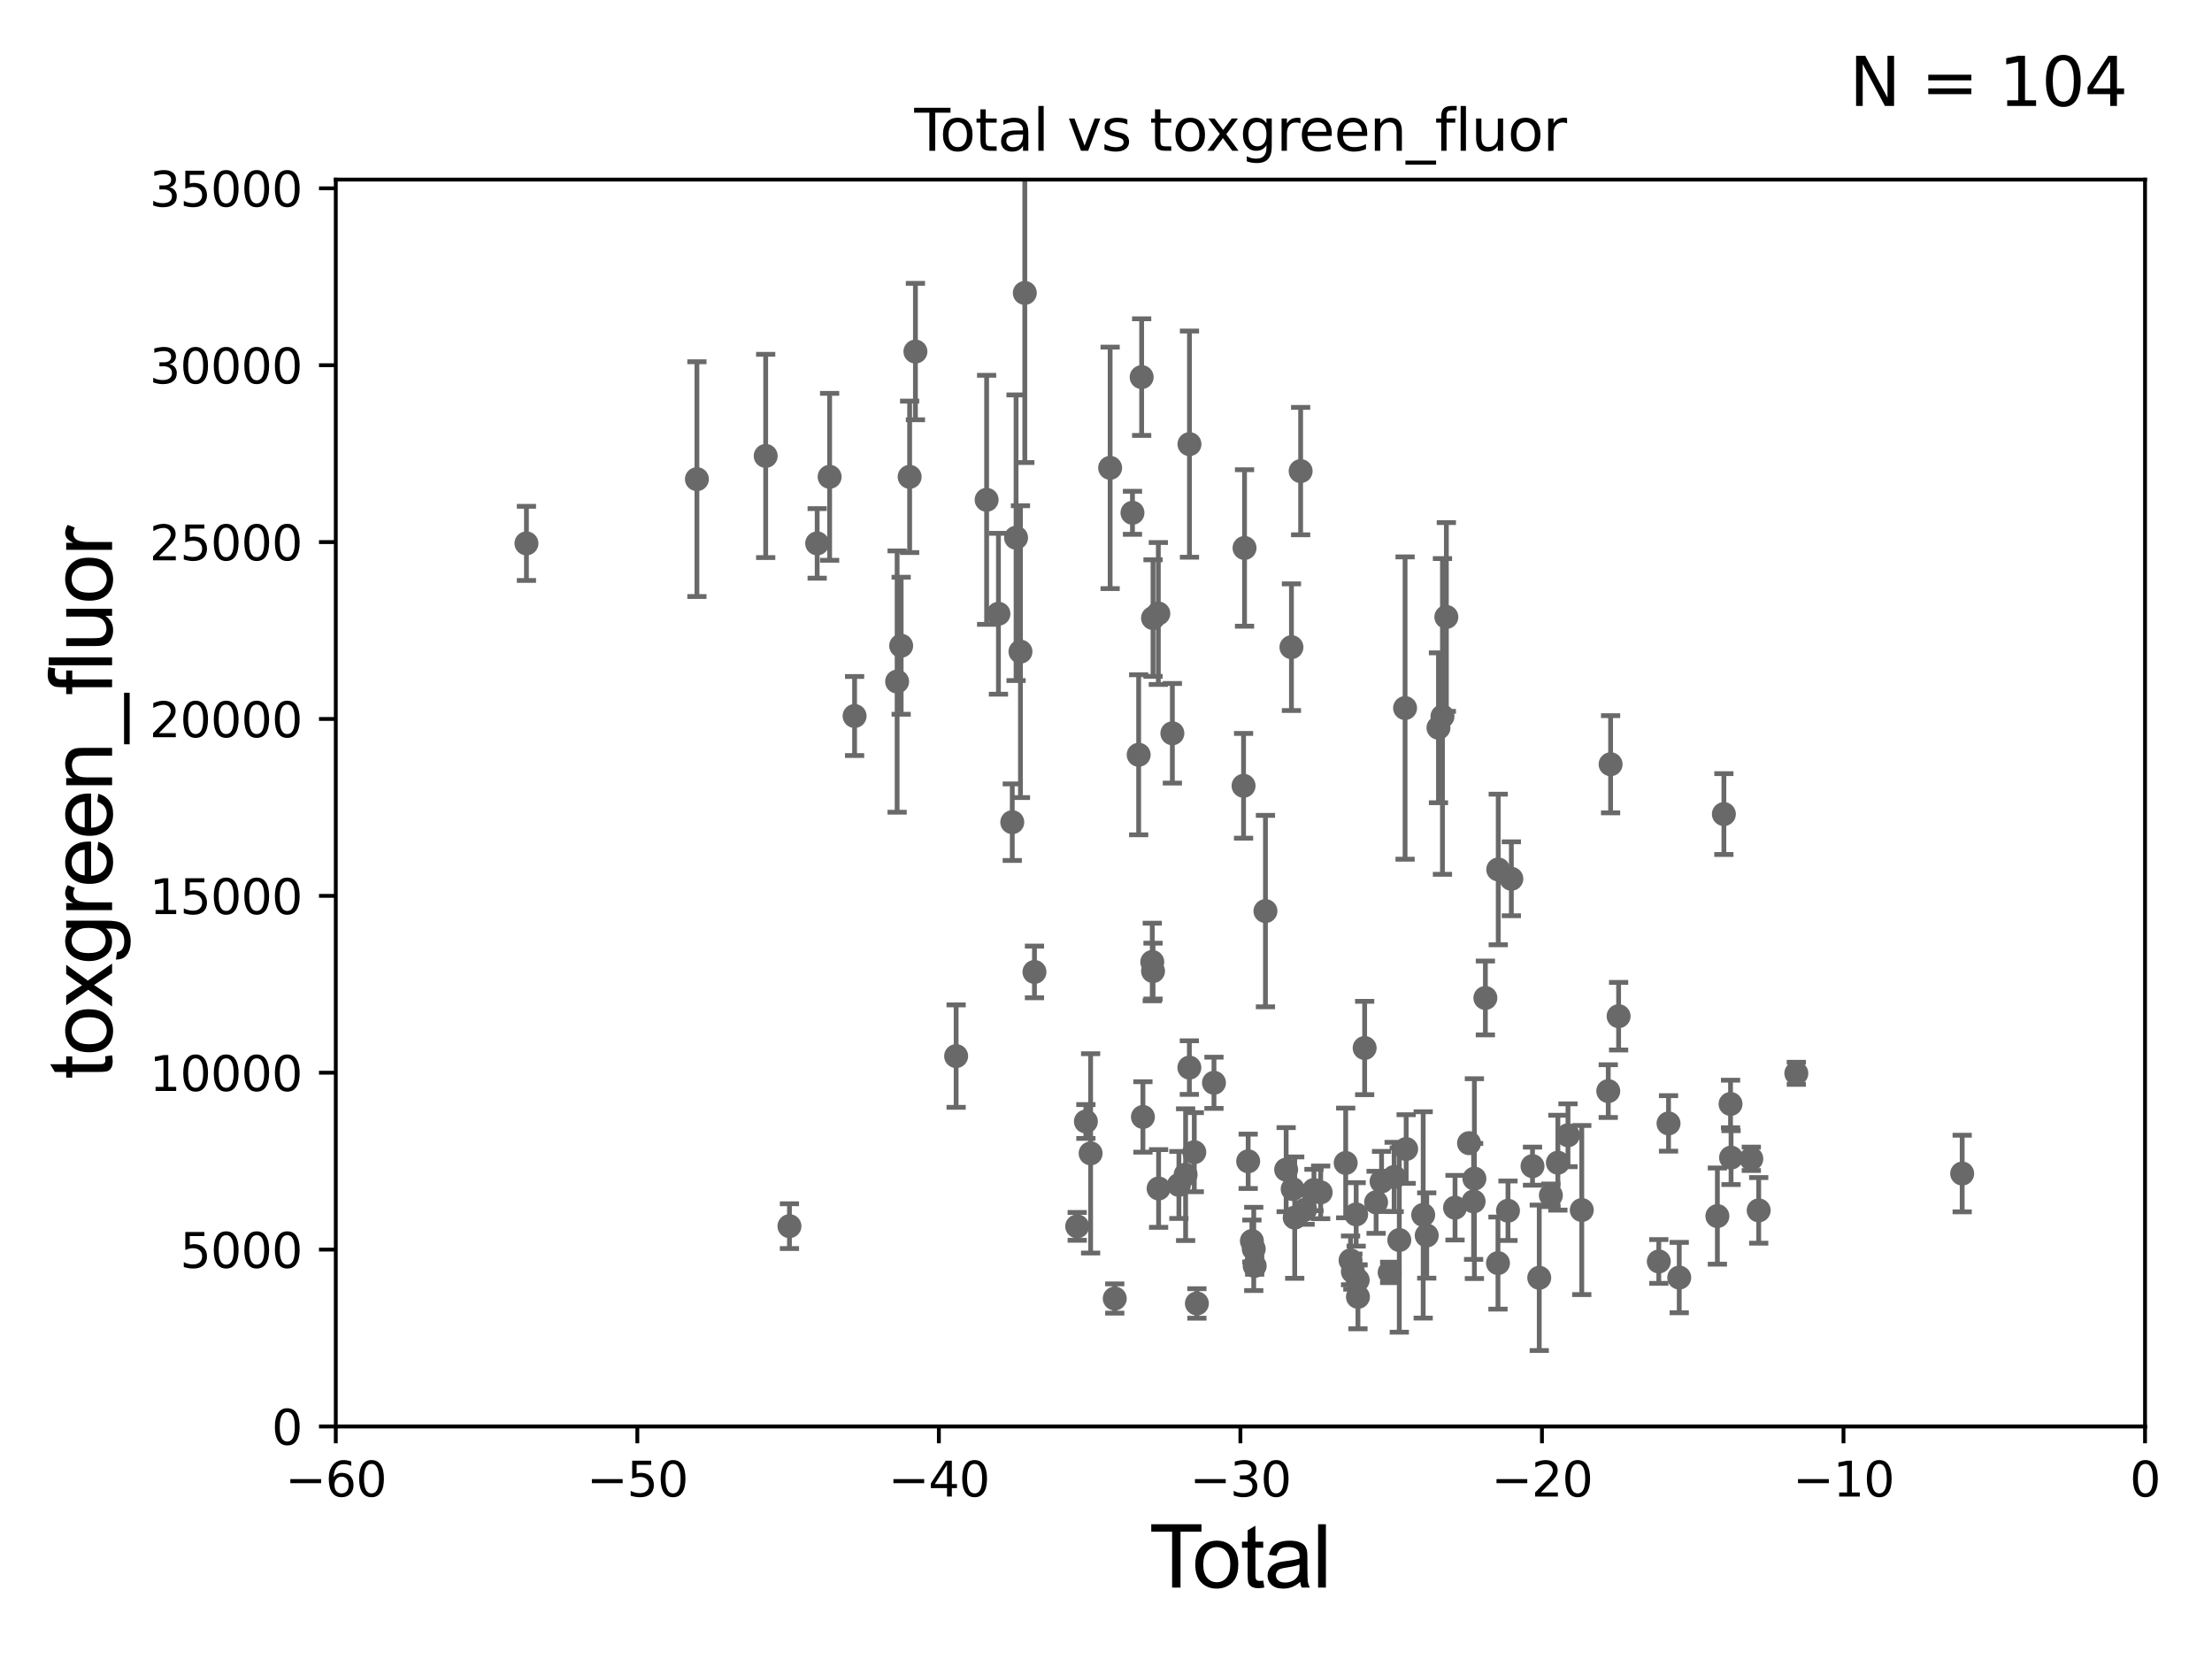 <?xml version="1.0" encoding="utf-8" standalone="no"?>
<!DOCTYPE svg PUBLIC "-//W3C//DTD SVG 1.1//EN"
  "http://www.w3.org/Graphics/SVG/1.1/DTD/svg11.dtd">
<svg xmlns:xlink="http://www.w3.org/1999/xlink" width="460.8pt" height="345.6pt" viewBox="0 0 460.8 345.6" xmlns="http://www.w3.org/2000/svg" version="1.1">
 <defs>
  <style type="text/css">*{stroke-linejoin: round; stroke-linecap: butt}</style>
 </defs>
 <g id="figure_1">
  <g id="patch_1">
   <path d="M 0 345.6 
L 460.8 345.6 
L 460.8 0 
L 0 0 
z
" style="fill: #ffffff"/>
  </g>
  <g id="axes_1">
   <g id="patch_2">
    <path d="M 69.95 297.16 
L 446.85 297.16 
L 446.85 37.411 
L 69.95 37.411 
z
" style="fill: #ffffff"/>
   </g>
   <g id="PathCollection_1">
    <defs>
     <path id="m14caa0268a" d="M 0 1.118 
C 0.297 1.118 0.581 1 0.791 0.791 
C 1 0.581 1.118 0.297 1.118 0 
C 1.118 -0.297 1 -0.581 0.791 -0.791 
C 0.581 -1 0.297 -1.118 0 -1.118 
C -0.297 -1.118 -0.581 -1 -0.791 -0.791 
C -1 -0.581 -1.118 -0.297 -1.118 0 
C -1.118 0.297 -1 0.581 -0.791 0.791 
C -0.581 1 -0.297 1.118 0 1.118 
z
" style="stroke: #696969"/>
    </defs>
    <g clip-path="url(#p7622db04b2)">
     <use xlink:href="#m14caa0268a" x="109.666" y="113.199" style="fill: #696969; stroke: #696969"/>
     <use xlink:href="#m14caa0268a" x="270.947" y="98.139" style="fill: #696969; stroke: #696969"/>
     <use xlink:href="#m14caa0268a" x="271.877" y="251.989" style="fill: #696969; stroke: #696969"/>
     <use xlink:href="#m14caa0268a" x="273.721" y="247.897" style="fill: #696969; stroke: #696969"/>
     <use xlink:href="#m14caa0268a" x="275.121" y="248.391" style="fill: #696969; stroke: #696969"/>
     <use xlink:href="#m14caa0268a" x="280.331" y="242.266" style="fill: #696969; stroke: #696969"/>
     <use xlink:href="#m14caa0268a" x="281.348" y="262.553" style="fill: #696969; stroke: #696969"/>
     <use xlink:href="#m14caa0268a" x="269.713" y="253.651" style="fill: #696969; stroke: #696969"/>
     <use xlink:href="#m14caa0268a" x="281.826" y="264.892" style="fill: #696969; stroke: #696969"/>
     <use xlink:href="#m14caa0268a" x="282.835" y="266.663" style="fill: #696969; stroke: #696969"/>
     <use xlink:href="#m14caa0268a" x="282.885" y="270.161" style="fill: #696969; stroke: #696969"/>
     <use xlink:href="#m14caa0268a" x="284.282" y="218.317" style="fill: #696969; stroke: #696969"/>
     <use xlink:href="#m14caa0268a" x="286.666" y="250.46" style="fill: #696969; stroke: #696969"/>
     <use xlink:href="#m14caa0268a" x="287.805" y="246.116" style="fill: #696969; stroke: #696969"/>
     <use xlink:href="#m14caa0268a" x="289.494" y="265.067" style="fill: #696969; stroke: #696969"/>
     <use xlink:href="#m14caa0268a" x="282.515" y="252.981" style="fill: #696969; stroke: #696969"/>
     <use xlink:href="#m14caa0268a" x="269.289" y="247.701" style="fill: #696969; stroke: #696969"/>
     <use xlink:href="#m14caa0268a" x="269.032" y="134.821" style="fill: #696969; stroke: #696969"/>
     <use xlink:href="#m14caa0268a" x="267.929" y="243.659" style="fill: #696969; stroke: #696969"/>
     <use xlink:href="#m14caa0268a" x="244.226" y="152.757" style="fill: #696969; stroke: #696969"/>
     <use xlink:href="#m14caa0268a" x="245.587" y="246.844" style="fill: #696969; stroke: #696969"/>
     <use xlink:href="#m14caa0268a" x="246.984" y="244.705" style="fill: #696969; stroke: #696969"/>
     <use xlink:href="#m14caa0268a" x="247.766" y="222.403" style="fill: #696969; stroke: #696969"/>
     <use xlink:href="#m14caa0268a" x="247.788" y="92.52" style="fill: #696969; stroke: #696969"/>
     <use xlink:href="#m14caa0268a" x="248.793" y="240.023" style="fill: #696969; stroke: #696969"/>
     <use xlink:href="#m14caa0268a" x="249.335" y="271.534" style="fill: #696969; stroke: #696969"/>
     <use xlink:href="#m14caa0268a" x="252.893" y="225.561" style="fill: #696969; stroke: #696969"/>
     <use xlink:href="#m14caa0268a" x="259.056" y="163.697" style="fill: #696969; stroke: #696969"/>
     <use xlink:href="#m14caa0268a" x="259.26" y="114.153" style="fill: #696969; stroke: #696969"/>
     <use xlink:href="#m14caa0268a" x="260.016" y="241.922" style="fill: #696969; stroke: #696969"/>
     <use xlink:href="#m14caa0268a" x="260.793" y="258.526" style="fill: #696969; stroke: #696969"/>
     <use xlink:href="#m14caa0268a" x="261.177" y="260.171" style="fill: #696969; stroke: #696969"/>
     <use xlink:href="#m14caa0268a" x="261.372" y="263.714" style="fill: #696969; stroke: #696969"/>
     <use xlink:href="#m14caa0268a" x="263.616" y="189.796" style="fill: #696969; stroke: #696969"/>
     <use xlink:href="#m14caa0268a" x="290.425" y="245.186" style="fill: #696969; stroke: #696969"/>
     <use xlink:href="#m14caa0268a" x="241.358" y="247.581" style="fill: #696969; stroke: #696969"/>
     <use xlink:href="#m14caa0268a" x="291.499" y="258.322" style="fill: #696969; stroke: #696969"/>
     <use xlink:href="#m14caa0268a" x="292.93" y="239.363" style="fill: #696969; stroke: #696969"/>
     <use xlink:href="#m14caa0268a" x="329.513" y="252.074" style="fill: #696969; stroke: #696969"/>
     <use xlink:href="#m14caa0268a" x="335.028" y="227.298" style="fill: #696969; stroke: #696969"/>
     <use xlink:href="#m14caa0268a" x="335.518" y="159.204" style="fill: #696969; stroke: #696969"/>
     <use xlink:href="#m14caa0268a" x="337.187" y="211.691" style="fill: #696969; stroke: #696969"/>
     <use xlink:href="#m14caa0268a" x="345.56" y="262.787" style="fill: #696969; stroke: #696969"/>
     <use xlink:href="#m14caa0268a" x="347.585" y="234.029" style="fill: #696969; stroke: #696969"/>
     <use xlink:href="#m14caa0268a" x="326.64" y="236.498" style="fill: #696969; stroke: #696969"/>
     <use xlink:href="#m14caa0268a" x="349.816" y="266.141" style="fill: #696969; stroke: #696969"/>
     <use xlink:href="#m14caa0268a" x="359.117" y="169.586" style="fill: #696969; stroke: #696969"/>
     <use xlink:href="#m14caa0268a" x="360.503" y="229.976" style="fill: #696969; stroke: #696969"/>
     <use xlink:href="#m14caa0268a" x="360.61" y="241.152" style="fill: #696969; stroke: #696969"/>
     <use xlink:href="#m14caa0268a" x="364.83" y="241.396" style="fill: #696969; stroke: #696969"/>
     <use xlink:href="#m14caa0268a" x="366.371" y="252.144" style="fill: #696969; stroke: #696969"/>
     <use xlink:href="#m14caa0268a" x="374.209" y="223.59" style="fill: #696969; stroke: #696969"/>
     <use xlink:href="#m14caa0268a" x="357.762" y="253.333" style="fill: #696969; stroke: #696969"/>
     <use xlink:href="#m14caa0268a" x="324.535" y="242.21" style="fill: #696969; stroke: #696969"/>
     <use xlink:href="#m14caa0268a" x="323.078" y="249.006" style="fill: #696969; stroke: #696969"/>
     <use xlink:href="#m14caa0268a" x="320.653" y="266.188" style="fill: #696969; stroke: #696969"/>
     <use xlink:href="#m14caa0268a" x="296.476" y="253.09" style="fill: #696969; stroke: #696969"/>
     <use xlink:href="#m14caa0268a" x="297.213" y="257.375" style="fill: #696969; stroke: #696969"/>
     <use xlink:href="#m14caa0268a" x="299.661" y="151.608" style="fill: #696969; stroke: #696969"/>
     <use xlink:href="#m14caa0268a" x="300.491" y="149.245" style="fill: #696969; stroke: #696969"/>
     <use xlink:href="#m14caa0268a" x="301.304" y="128.528" style="fill: #696969; stroke: #696969"/>
     <use xlink:href="#m14caa0268a" x="303.11" y="251.586" style="fill: #696969; stroke: #696969"/>
     <use xlink:href="#m14caa0268a" x="306.028" y="238.14" style="fill: #696969; stroke: #696969"/>
     <use xlink:href="#m14caa0268a" x="306.981" y="250.281" style="fill: #696969; stroke: #696969"/>
     <use xlink:href="#m14caa0268a" x="307.143" y="245.529" style="fill: #696969; stroke: #696969"/>
     <use xlink:href="#m14caa0268a" x="309.432" y="207.894" style="fill: #696969; stroke: #696969"/>
     <use xlink:href="#m14caa0268a" x="312.056" y="263.125" style="fill: #696969; stroke: #696969"/>
     <use xlink:href="#m14caa0268a" x="312.11" y="181.126" style="fill: #696969; stroke: #696969"/>
     <use xlink:href="#m14caa0268a" x="314.14" y="252.217" style="fill: #696969; stroke: #696969"/>
     <use xlink:href="#m14caa0268a" x="314.841" y="183.067" style="fill: #696969; stroke: #696969"/>
     <use xlink:href="#m14caa0268a" x="319.249" y="242.931" style="fill: #696969; stroke: #696969"/>
     <use xlink:href="#m14caa0268a" x="292.704" y="147.5" style="fill: #696969; stroke: #696969"/>
     <use xlink:href="#m14caa0268a" x="241.301" y="127.804" style="fill: #696969; stroke: #696969"/>
     <use xlink:href="#m14caa0268a" x="408.758" y="244.473" style="fill: #696969; stroke: #696969"/>
     <use xlink:href="#m14caa0268a" x="240.196" y="202.296" style="fill: #696969; stroke: #696969"/>
     <use xlink:href="#m14caa0268a" x="178.027" y="149.157" style="fill: #696969; stroke: #696969"/>
     <use xlink:href="#m14caa0268a" x="235.915" y="106.821" style="fill: #696969; stroke: #696969"/>
     <use xlink:href="#m14caa0268a" x="210.874" y="171.276" style="fill: #696969; stroke: #696969"/>
     <use xlink:href="#m14caa0268a" x="224.402" y="255.474" style="fill: #696969; stroke: #696969"/>
     <use xlink:href="#m14caa0268a" x="186.888" y="141.982" style="fill: #696969; stroke: #696969"/>
     <use xlink:href="#m14caa0268a" x="232.224" y="270.503" style="fill: #696969; stroke: #696969"/>
     <use xlink:href="#m14caa0268a" x="231.261" y="97.461" style="fill: #696969; stroke: #696969"/>
     <use xlink:href="#m14caa0268a" x="187.728" y="134.52" style="fill: #696969; stroke: #696969"/>
     <use xlink:href="#m14caa0268a" x="207.994" y="127.858" style="fill: #696969; stroke: #696969"/>
     <use xlink:href="#m14caa0268a" x="189.495" y="99.335" style="fill: #696969; stroke: #696969"/>
     <use xlink:href="#m14caa0268a" x="190.7" y="73.236" style="fill: #696969; stroke: #696969"/>
     <use xlink:href="#m14caa0268a" x="205.533" y="104.123" style="fill: #696969; stroke: #696969"/>
     <use xlink:href="#m14caa0268a" x="240.198" y="128.754" style="fill: #696969; stroke: #696969"/>
     <use xlink:href="#m14caa0268a" x="226.21" y="233.628" style="fill: #696969; stroke: #696969"/>
     <use xlink:href="#m14caa0268a" x="227.197" y="240.264" style="fill: #696969; stroke: #696969"/>
     <use xlink:href="#m14caa0268a" x="237.206" y="157.235" style="fill: #696969; stroke: #696969"/>
     <use xlink:href="#m14caa0268a" x="172.827" y="99.328" style="fill: #696969; stroke: #696969"/>
     <use xlink:href="#m14caa0268a" x="199.18" y="220.006" style="fill: #696969; stroke: #696969"/>
     <use xlink:href="#m14caa0268a" x="215.5" y="202.474" style="fill: #696969; stroke: #696969"/>
     <use xlink:href="#m14caa0268a" x="237.829" y="78.559" style="fill: #696969; stroke: #696969"/>
     <use xlink:href="#m14caa0268a" x="159.509" y="94.978" style="fill: #696969; stroke: #696969"/>
     <use xlink:href="#m14caa0268a" x="164.456" y="255.431" style="fill: #696969; stroke: #696969"/>
     <use xlink:href="#m14caa0268a" x="213.486" y="61.025" style="fill: #696969; stroke: #696969"/>
     <use xlink:href="#m14caa0268a" x="240.039" y="200.396" style="fill: #696969; stroke: #696969"/>
     <use xlink:href="#m14caa0268a" x="145.18" y="99.816" style="fill: #696969; stroke: #696969"/>
     <use xlink:href="#m14caa0268a" x="238.093" y="232.681" style="fill: #696969; stroke: #696969"/>
     <use xlink:href="#m14caa0268a" x="170.231" y="113.2" style="fill: #696969; stroke: #696969"/>
     <use xlink:href="#m14caa0268a" x="211.666" y="112.022" style="fill: #696969; stroke: #696969"/>
     <use xlink:href="#m14caa0268a" x="212.581" y="135.749" style="fill: #696969; stroke: #696969"/>
    </g>
   </g>
   <g id="matplotlib.axis_1">
    <g id="xtick_1">
     <g id="line2d_1">
      <defs>
       <path id="m5ead1c5266" d="M 0 0 
L 0 3.5 
" style="stroke: #000000; stroke-width: 0.8"/>
      </defs>
      <g>
       <use xlink:href="#m5ead1c5266" x="69.95" y="297.16" style="stroke: #000000; stroke-width: 0.8"/>
      </g>
     </g>
     <g id="text_1">
      <!-- −60 -->
      <g transform="translate(59.398 311.758)scale(0.1 -0.1)">
       <defs>
        <path id="DejaVuSans-2212" d="M 678 2272 
L 4684 2272 
L 4684 1741 
L 678 1741 
L 678 2272 
z
" transform="scale(0.016)"/>
        <path id="DejaVuSans-36" d="M 2113 2584 
Q 1688 2584 1439 2293 
Q 1191 2003 1191 1497 
Q 1191 994 1439 701 
Q 1688 409 2113 409 
Q 2538 409 2786 701 
Q 3034 994 3034 1497 
Q 3034 2003 2786 2293 
Q 2538 2584 2113 2584 
z
M 3366 4563 
L 3366 3988 
Q 3128 4100 2886 4159 
Q 2644 4219 2406 4219 
Q 1781 4219 1451 3797 
Q 1122 3375 1075 2522 
Q 1259 2794 1537 2939 
Q 1816 3084 2150 3084 
Q 2853 3084 3261 2657 
Q 3669 2231 3669 1497 
Q 3669 778 3244 343 
Q 2819 -91 2113 -91 
Q 1303 -91 875 529 
Q 447 1150 447 2328 
Q 447 3434 972 4092 
Q 1497 4750 2381 4750 
Q 2619 4750 2861 4703 
Q 3103 4656 3366 4563 
z
" transform="scale(0.016)"/>
        <path id="DejaVuSans-30" d="M 2034 4250 
Q 1547 4250 1301 3770 
Q 1056 3291 1056 2328 
Q 1056 1369 1301 889 
Q 1547 409 2034 409 
Q 2525 409 2770 889 
Q 3016 1369 3016 2328 
Q 3016 3291 2770 3770 
Q 2525 4250 2034 4250 
z
M 2034 4750 
Q 2819 4750 3233 4129 
Q 3647 3509 3647 2328 
Q 3647 1150 3233 529 
Q 2819 -91 2034 -91 
Q 1250 -91 836 529 
Q 422 1150 422 2328 
Q 422 3509 836 4129 
Q 1250 4750 2034 4750 
z
" transform="scale(0.016)"/>
       </defs>
       <use xlink:href="#DejaVuSans-2212"/>
       <use xlink:href="#DejaVuSans-36" x="83.789"/>
       <use xlink:href="#DejaVuSans-30" x="147.412"/>
      </g>
     </g>
    </g>
    <g id="xtick_2">
     <g id="line2d_2">
      <g>
       <use xlink:href="#m5ead1c5266" x="132.767" y="297.16" style="stroke: #000000; stroke-width: 0.8"/>
      </g>
     </g>
     <g id="text_2">
      <!-- −50 -->
      <g transform="translate(122.214 311.758)scale(0.1 -0.1)">
       <defs>
        <path id="DejaVuSans-35" d="M 691 4666 
L 3169 4666 
L 3169 4134 
L 1269 4134 
L 1269 2991 
Q 1406 3038 1543 3061 
Q 1681 3084 1819 3084 
Q 2600 3084 3056 2656 
Q 3513 2228 3513 1497 
Q 3513 744 3044 326 
Q 2575 -91 1722 -91 
Q 1428 -91 1123 -41 
Q 819 9 494 109 
L 494 744 
Q 775 591 1075 516 
Q 1375 441 1709 441 
Q 2250 441 2565 725 
Q 2881 1009 2881 1497 
Q 2881 1984 2565 2268 
Q 2250 2553 1709 2553 
Q 1456 2553 1204 2497 
Q 953 2441 691 2322 
L 691 4666 
z
" transform="scale(0.016)"/>
       </defs>
       <use xlink:href="#DejaVuSans-2212"/>
       <use xlink:href="#DejaVuSans-35" x="83.789"/>
       <use xlink:href="#DejaVuSans-30" x="147.412"/>
      </g>
     </g>
    </g>
    <g id="xtick_3">
     <g id="line2d_3">
      <g>
       <use xlink:href="#m5ead1c5266" x="195.583" y="297.16" style="stroke: #000000; stroke-width: 0.8"/>
      </g>
     </g>
     <g id="text_3">
      <!-- −40 -->
      <g transform="translate(185.031 311.758)scale(0.1 -0.1)">
       <defs>
        <path id="DejaVuSans-34" d="M 2419 4116 
L 825 1625 
L 2419 1625 
L 2419 4116 
z
M 2253 4666 
L 3047 4666 
L 3047 1625 
L 3713 1625 
L 3713 1100 
L 3047 1100 
L 3047 0 
L 2419 0 
L 2419 1100 
L 313 1100 
L 313 1709 
L 2253 4666 
z
" transform="scale(0.016)"/>
       </defs>
       <use xlink:href="#DejaVuSans-2212"/>
       <use xlink:href="#DejaVuSans-34" x="83.789"/>
       <use xlink:href="#DejaVuSans-30" x="147.412"/>
      </g>
     </g>
    </g>
    <g id="xtick_4">
     <g id="line2d_4">
      <g>
       <use xlink:href="#m5ead1c5266" x="258.4" y="297.16" style="stroke: #000000; stroke-width: 0.8"/>
      </g>
     </g>
     <g id="text_4">
      <!-- −30 -->
      <g transform="translate(247.848 311.758)scale(0.1 -0.1)">
       <defs>
        <path id="DejaVuSans-33" d="M 2597 2516 
Q 3050 2419 3304 2112 
Q 3559 1806 3559 1356 
Q 3559 666 3084 287 
Q 2609 -91 1734 -91 
Q 1441 -91 1130 -33 
Q 819 25 488 141 
L 488 750 
Q 750 597 1062 519 
Q 1375 441 1716 441 
Q 2309 441 2620 675 
Q 2931 909 2931 1356 
Q 2931 1769 2642 2001 
Q 2353 2234 1838 2234 
L 1294 2234 
L 1294 2753 
L 1863 2753 
Q 2328 2753 2575 2939 
Q 2822 3125 2822 3475 
Q 2822 3834 2567 4026 
Q 2313 4219 1838 4219 
Q 1578 4219 1281 4162 
Q 984 4106 628 3988 
L 628 4550 
Q 988 4650 1302 4700 
Q 1616 4750 1894 4750 
Q 2613 4750 3031 4423 
Q 3450 4097 3450 3541 
Q 3450 3153 3228 2886 
Q 3006 2619 2597 2516 
z
" transform="scale(0.016)"/>
       </defs>
       <use xlink:href="#DejaVuSans-2212"/>
       <use xlink:href="#DejaVuSans-33" x="83.789"/>
       <use xlink:href="#DejaVuSans-30" x="147.412"/>
      </g>
     </g>
    </g>
    <g id="xtick_5">
     <g id="line2d_5">
      <g>
       <use xlink:href="#m5ead1c5266" x="321.217" y="297.16" style="stroke: #000000; stroke-width: 0.8"/>
      </g>
     </g>
     <g id="text_5">
      <!-- −20 -->
      <g transform="translate(310.664 311.758)scale(0.1 -0.1)">
       <defs>
        <path id="DejaVuSans-32" d="M 1228 531 
L 3431 531 
L 3431 0 
L 469 0 
L 469 531 
Q 828 903 1448 1529 
Q 2069 2156 2228 2338 
Q 2531 2678 2651 2914 
Q 2772 3150 2772 3378 
Q 2772 3750 2511 3984 
Q 2250 4219 1831 4219 
Q 1534 4219 1204 4116 
Q 875 4013 500 3803 
L 500 4441 
Q 881 4594 1212 4672 
Q 1544 4750 1819 4750 
Q 2544 4750 2975 4387 
Q 3406 4025 3406 3419 
Q 3406 3131 3298 2873 
Q 3191 2616 2906 2266 
Q 2828 2175 2409 1742 
Q 1991 1309 1228 531 
z
" transform="scale(0.016)"/>
       </defs>
       <use xlink:href="#DejaVuSans-2212"/>
       <use xlink:href="#DejaVuSans-32" x="83.789"/>
       <use xlink:href="#DejaVuSans-30" x="147.412"/>
      </g>
     </g>
    </g>
    <g id="xtick_6">
     <g id="line2d_6">
      <g>
       <use xlink:href="#m5ead1c5266" x="384.033" y="297.16" style="stroke: #000000; stroke-width: 0.8"/>
      </g>
     </g>
     <g id="text_6">
      <!-- −10 -->
      <g transform="translate(373.481 311.758)scale(0.1 -0.1)">
       <defs>
        <path id="DejaVuSans-31" d="M 794 531 
L 1825 531 
L 1825 4091 
L 703 3866 
L 703 4441 
L 1819 4666 
L 2450 4666 
L 2450 531 
L 3481 531 
L 3481 0 
L 794 0 
L 794 531 
z
" transform="scale(0.016)"/>
       </defs>
       <use xlink:href="#DejaVuSans-2212"/>
       <use xlink:href="#DejaVuSans-31" x="83.789"/>
       <use xlink:href="#DejaVuSans-30" x="147.412"/>
      </g>
     </g>
    </g>
    <g id="xtick_7">
     <g id="line2d_7">
      <g>
       <use xlink:href="#m5ead1c5266" x="446.85" y="297.16" style="stroke: #000000; stroke-width: 0.8"/>
      </g>
     </g>
     <g id="text_7">
      <!-- 0 -->
      <g transform="translate(443.669 311.758)scale(0.1 -0.1)">
       <use xlink:href="#DejaVuSans-30"/>
      </g>
     </g>
    </g>
    <g id="text_8">
     <!-- Total -->
     <g transform="translate(239.395 330.722)scale(0.18 -0.18)">
      <defs>
       <path id="ArialMT-54" d="M 1659 0 
L 1659 4041 
L 150 4041 
L 150 4581 
L 3781 4581 
L 3781 4041 
L 2266 4041 
L 2266 0 
L 1659 0 
z
" transform="scale(0.016)"/>
       <path id="ArialMT-6f" d="M 213 1659 
Q 213 2581 725 3025 
Q 1153 3394 1769 3394 
Q 2453 3394 2887 2945 
Q 3322 2497 3322 1706 
Q 3322 1066 3130 698 
Q 2938 331 2570 128 
Q 2203 -75 1769 -75 
Q 1072 -75 642 372 
Q 213 819 213 1659 
z
M 791 1659 
Q 791 1022 1069 705 
Q 1347 388 1769 388 
Q 2188 388 2466 706 
Q 2744 1025 2744 1678 
Q 2744 2294 2464 2611 
Q 2184 2928 1769 2928 
Q 1347 2928 1069 2612 
Q 791 2297 791 1659 
z
" transform="scale(0.016)"/>
       <path id="ArialMT-74" d="M 1650 503 
L 1731 6 
Q 1494 -44 1306 -44 
Q 1000 -44 831 53 
Q 663 150 594 308 
Q 525 466 525 972 
L 525 2881 
L 113 2881 
L 113 3319 
L 525 3319 
L 525 4141 
L 1084 4478 
L 1084 3319 
L 1650 3319 
L 1650 2881 
L 1084 2881 
L 1084 941 
Q 1084 700 1114 631 
Q 1144 563 1211 522 
Q 1278 481 1403 481 
Q 1497 481 1650 503 
z
" transform="scale(0.016)"/>
       <path id="ArialMT-61" d="M 2588 409 
Q 2275 144 1986 34 
Q 1697 -75 1366 -75 
Q 819 -75 525 192 
Q 231 459 231 875 
Q 231 1119 342 1320 
Q 453 1522 633 1644 
Q 813 1766 1038 1828 
Q 1203 1872 1538 1913 
Q 2219 1994 2541 2106 
Q 2544 2222 2544 2253 
Q 2544 2597 2384 2738 
Q 2169 2928 1744 2928 
Q 1347 2928 1158 2789 
Q 969 2650 878 2297 
L 328 2372 
Q 403 2725 575 2942 
Q 747 3159 1072 3276 
Q 1397 3394 1825 3394 
Q 2250 3394 2515 3294 
Q 2781 3194 2906 3042 
Q 3031 2891 3081 2659 
Q 3109 2516 3109 2141 
L 3109 1391 
Q 3109 606 3145 398 
Q 3181 191 3288 0 
L 2700 0 
Q 2613 175 2588 409 
z
M 2541 1666 
Q 2234 1541 1622 1453 
Q 1275 1403 1131 1340 
Q 988 1278 909 1158 
Q 831 1038 831 891 
Q 831 666 1001 516 
Q 1172 366 1500 366 
Q 1825 366 2078 508 
Q 2331 650 2450 897 
Q 2541 1088 2541 1459 
L 2541 1666 
z
" transform="scale(0.016)"/>
       <path id="ArialMT-6c" d="M 409 0 
L 409 4581 
L 972 4581 
L 972 0 
L 409 0 
z
" transform="scale(0.016)"/>
      </defs>
      <use xlink:href="#ArialMT-54"/>
      <use xlink:href="#ArialMT-6f" x="49.959"/>
      <use xlink:href="#ArialMT-74" x="105.574"/>
      <use xlink:href="#ArialMT-61" x="133.357"/>
      <use xlink:href="#ArialMT-6c" x="188.973"/>
     </g>
    </g>
   </g>
   <g id="matplotlib.axis_2">
    <g id="ytick_1">
     <g id="line2d_8">
      <defs>
       <path id="me2e62f3034" d="M 0 0 
L -3.5 0 
" style="stroke: #000000; stroke-width: 0.8"/>
      </defs>
      <g>
       <use xlink:href="#me2e62f3034" x="69.95" y="297.16" style="stroke: #000000; stroke-width: 0.8"/>
      </g>
     </g>
     <g id="text_9">
      <!-- 0 -->
      <g transform="translate(56.587 300.959)scale(0.1 -0.1)">
       <use xlink:href="#DejaVuSans-30"/>
      </g>
     </g>
    </g>
    <g id="ytick_2">
     <g id="line2d_9">
      <g>
       <use xlink:href="#me2e62f3034" x="69.95" y="260.313" style="stroke: #000000; stroke-width: 0.8"/>
      </g>
     </g>
     <g id="text_10">
      <!-- 5000 -->
      <g transform="translate(37.5 264.112)scale(0.1 -0.1)">
       <use xlink:href="#DejaVuSans-35"/>
       <use xlink:href="#DejaVuSans-30" x="63.623"/>
       <use xlink:href="#DejaVuSans-30" x="127.246"/>
       <use xlink:href="#DejaVuSans-30" x="190.869"/>
      </g>
     </g>
    </g>
    <g id="ytick_3">
     <g id="line2d_10">
      <g>
       <use xlink:href="#me2e62f3034" x="69.95" y="223.467" style="stroke: #000000; stroke-width: 0.8"/>
      </g>
     </g>
     <g id="text_11">
      <!-- 10000 -->
      <g transform="translate(31.137 227.266)scale(0.1 -0.1)">
       <use xlink:href="#DejaVuSans-31"/>
       <use xlink:href="#DejaVuSans-30" x="63.623"/>
       <use xlink:href="#DejaVuSans-30" x="127.246"/>
       <use xlink:href="#DejaVuSans-30" x="190.869"/>
       <use xlink:href="#DejaVuSans-30" x="254.492"/>
      </g>
     </g>
    </g>
    <g id="ytick_4">
     <g id="line2d_11">
      <g>
       <use xlink:href="#me2e62f3034" x="69.95" y="186.62" style="stroke: #000000; stroke-width: 0.8"/>
      </g>
     </g>
     <g id="text_12">
      <!-- 15000 -->
      <g transform="translate(31.137 190.419)scale(0.1 -0.1)">
       <use xlink:href="#DejaVuSans-31"/>
       <use xlink:href="#DejaVuSans-35" x="63.623"/>
       <use xlink:href="#DejaVuSans-30" x="127.246"/>
       <use xlink:href="#DejaVuSans-30" x="190.869"/>
       <use xlink:href="#DejaVuSans-30" x="254.492"/>
      </g>
     </g>
    </g>
    <g id="ytick_5">
     <g id="line2d_12">
      <g>
       <use xlink:href="#me2e62f3034" x="69.95" y="149.773" style="stroke: #000000; stroke-width: 0.8"/>
      </g>
     </g>
     <g id="text_13">
      <!-- 20000 -->
      <g transform="translate(31.137 153.572)scale(0.1 -0.1)">
       <use xlink:href="#DejaVuSans-32"/>
       <use xlink:href="#DejaVuSans-30" x="63.623"/>
       <use xlink:href="#DejaVuSans-30" x="127.246"/>
       <use xlink:href="#DejaVuSans-30" x="190.869"/>
       <use xlink:href="#DejaVuSans-30" x="254.492"/>
      </g>
     </g>
    </g>
    <g id="ytick_6">
     <g id="line2d_13">
      <g>
       <use xlink:href="#me2e62f3034" x="69.95" y="112.926" style="stroke: #000000; stroke-width: 0.8"/>
      </g>
     </g>
     <g id="text_14">
      <!-- 25000 -->
      <g transform="translate(31.137 116.726)scale(0.1 -0.1)">
       <use xlink:href="#DejaVuSans-32"/>
       <use xlink:href="#DejaVuSans-35" x="63.623"/>
       <use xlink:href="#DejaVuSans-30" x="127.246"/>
       <use xlink:href="#DejaVuSans-30" x="190.869"/>
       <use xlink:href="#DejaVuSans-30" x="254.492"/>
      </g>
     </g>
    </g>
    <g id="ytick_7">
     <g id="line2d_14">
      <g>
       <use xlink:href="#me2e62f3034" x="69.95" y="76.08" style="stroke: #000000; stroke-width: 0.8"/>
      </g>
     </g>
     <g id="text_15">
      <!-- 30000 -->
      <g transform="translate(31.137 79.879)scale(0.1 -0.1)">
       <use xlink:href="#DejaVuSans-33"/>
       <use xlink:href="#DejaVuSans-30" x="63.623"/>
       <use xlink:href="#DejaVuSans-30" x="127.246"/>
       <use xlink:href="#DejaVuSans-30" x="190.869"/>
       <use xlink:href="#DejaVuSans-30" x="254.492"/>
      </g>
     </g>
    </g>
    <g id="ytick_8">
     <g id="line2d_15">
      <g>
       <use xlink:href="#me2e62f3034" x="69.95" y="39.233" style="stroke: #000000; stroke-width: 0.8"/>
      </g>
     </g>
     <g id="text_16">
      <!-- 35000 -->
      <g transform="translate(31.137 43.032)scale(0.1 -0.1)">
       <use xlink:href="#DejaVuSans-33"/>
       <use xlink:href="#DejaVuSans-35" x="63.623"/>
       <use xlink:href="#DejaVuSans-30" x="127.246"/>
       <use xlink:href="#DejaVuSans-30" x="190.869"/>
       <use xlink:href="#DejaVuSans-30" x="254.492"/>
      </g>
     </g>
    </g>
    <g id="text_17">
     <!-- toxgreen_fluor -->
     <g transform="translate(23.349 224.818)rotate(-90)scale(0.18 -0.18)">
      <defs>
       <path id="ArialMT-78" d="M 47 0 
L 1259 1725 
L 138 3319 
L 841 3319 
L 1350 2541 
Q 1494 2319 1581 2169 
Q 1719 2375 1834 2534 
L 2394 3319 
L 3066 3319 
L 1919 1756 
L 3153 0 
L 2463 0 
L 1781 1031 
L 1600 1309 
L 728 0 
L 47 0 
z
" transform="scale(0.016)"/>
       <path id="ArialMT-67" d="M 319 -275 
L 866 -356 
Q 900 -609 1056 -725 
Q 1266 -881 1628 -881 
Q 2019 -881 2231 -725 
Q 2444 -569 2519 -288 
Q 2563 -116 2559 434 
Q 2191 0 1641 0 
Q 956 0 581 494 
Q 206 988 206 1678 
Q 206 2153 378 2554 
Q 550 2956 876 3175 
Q 1203 3394 1644 3394 
Q 2231 3394 2613 2919 
L 2613 3319 
L 3131 3319 
L 3131 450 
Q 3131 -325 2973 -648 
Q 2816 -972 2473 -1159 
Q 2131 -1347 1631 -1347 
Q 1038 -1347 672 -1080 
Q 306 -813 319 -275 
z
M 784 1719 
Q 784 1066 1043 766 
Q 1303 466 1694 466 
Q 2081 466 2343 764 
Q 2606 1063 2606 1700 
Q 2606 2309 2336 2618 
Q 2066 2928 1684 2928 
Q 1309 2928 1046 2623 
Q 784 2319 784 1719 
z
" transform="scale(0.016)"/>
       <path id="ArialMT-72" d="M 416 0 
L 416 3319 
L 922 3319 
L 922 2816 
Q 1116 3169 1280 3281 
Q 1444 3394 1641 3394 
Q 1925 3394 2219 3213 
L 2025 2691 
Q 1819 2813 1613 2813 
Q 1428 2813 1281 2702 
Q 1134 2591 1072 2394 
Q 978 2094 978 1738 
L 978 0 
L 416 0 
z
" transform="scale(0.016)"/>
       <path id="ArialMT-65" d="M 2694 1069 
L 3275 997 
Q 3138 488 2766 206 
Q 2394 -75 1816 -75 
Q 1088 -75 661 373 
Q 234 822 234 1631 
Q 234 2469 665 2931 
Q 1097 3394 1784 3394 
Q 2450 3394 2872 2941 
Q 3294 2488 3294 1666 
Q 3294 1616 3291 1516 
L 816 1516 
Q 847 969 1125 678 
Q 1403 388 1819 388 
Q 2128 388 2347 550 
Q 2566 713 2694 1069 
z
M 847 1978 
L 2700 1978 
Q 2663 2397 2488 2606 
Q 2219 2931 1791 2931 
Q 1403 2931 1139 2672 
Q 875 2413 847 1978 
z
" transform="scale(0.016)"/>
       <path id="ArialMT-6e" d="M 422 0 
L 422 3319 
L 928 3319 
L 928 2847 
Q 1294 3394 1984 3394 
Q 2284 3394 2536 3286 
Q 2788 3178 2913 3003 
Q 3038 2828 3088 2588 
Q 3119 2431 3119 2041 
L 3119 0 
L 2556 0 
L 2556 2019 
Q 2556 2363 2490 2533 
Q 2425 2703 2258 2804 
Q 2091 2906 1866 2906 
Q 1506 2906 1245 2678 
Q 984 2450 984 1813 
L 984 0 
L 422 0 
z
" transform="scale(0.016)"/>
       <path id="ArialMT-5f" d="M -97 -1272 
L -97 -866 
L 3631 -866 
L 3631 -1272 
L -97 -1272 
z
" transform="scale(0.016)"/>
       <path id="ArialMT-66" d="M 556 0 
L 556 2881 
L 59 2881 
L 59 3319 
L 556 3319 
L 556 3672 
Q 556 4006 616 4169 
Q 697 4388 901 4523 
Q 1106 4659 1475 4659 
Q 1713 4659 2000 4603 
L 1916 4113 
Q 1741 4144 1584 4144 
Q 1328 4144 1222 4034 
Q 1116 3925 1116 3625 
L 1116 3319 
L 1763 3319 
L 1763 2881 
L 1116 2881 
L 1116 0 
L 556 0 
z
" transform="scale(0.016)"/>
       <path id="ArialMT-75" d="M 2597 0 
L 2597 488 
Q 2209 -75 1544 -75 
Q 1250 -75 995 37 
Q 741 150 617 320 
Q 494 491 444 738 
Q 409 903 409 1263 
L 409 3319 
L 972 3319 
L 972 1478 
Q 972 1038 1006 884 
Q 1059 663 1231 536 
Q 1403 409 1656 409 
Q 1909 409 2131 539 
Q 2353 669 2445 892 
Q 2538 1116 2538 1541 
L 2538 3319 
L 3100 3319 
L 3100 0 
L 2597 0 
z
" transform="scale(0.016)"/>
      </defs>
      <use xlink:href="#ArialMT-74"/>
      <use xlink:href="#ArialMT-6f" x="27.783"/>
      <use xlink:href="#ArialMT-78" x="83.398"/>
      <use xlink:href="#ArialMT-67" x="133.398"/>
      <use xlink:href="#ArialMT-72" x="189.014"/>
      <use xlink:href="#ArialMT-65" x="222.314"/>
      <use xlink:href="#ArialMT-65" x="277.93"/>
      <use xlink:href="#ArialMT-6e" x="333.545"/>
      <use xlink:href="#ArialMT-5f" x="389.16"/>
      <use xlink:href="#ArialMT-66" x="444.775"/>
      <use xlink:href="#ArialMT-6c" x="472.559"/>
      <use xlink:href="#ArialMT-75" x="494.775"/>
      <use xlink:href="#ArialMT-6f" x="550.391"/>
      <use xlink:href="#ArialMT-72" x="606.006"/>
     </g>
    </g>
   </g>
   <g id="LineCollection_1">
    <path d="M 109.666 120.924 
L 109.666 105.473 
" clip-path="url(#p7622db04b2)" style="fill: none; stroke: #696969"/>
    <path d="M 270.947 111.411 
L 270.947 84.868 
" clip-path="url(#p7622db04b2)" style="fill: none; stroke: #696969"/>
    <path d="M 271.877 255.044 
L 271.877 248.934 
" clip-path="url(#p7622db04b2)" style="fill: none; stroke: #696969"/>
    <path d="M 273.721 252.204 
L 273.721 243.591 
" clip-path="url(#p7622db04b2)" style="fill: none; stroke: #696969"/>
    <path d="M 275.121 253.88 
L 275.121 242.903 
" clip-path="url(#p7622db04b2)" style="fill: none; stroke: #696969"/>
    <path d="M 280.331 253.693 
L 280.331 230.838 
" clip-path="url(#p7622db04b2)" style="fill: none; stroke: #696969"/>
    <path d="M 281.348 267.631 
L 281.348 257.474 
" clip-path="url(#p7622db04b2)" style="fill: none; stroke: #696969"/>
    <path d="M 269.713 266.292 
L 269.713 241.009 
" clip-path="url(#p7622db04b2)" style="fill: none; stroke: #696969"/>
    <path d="M 281.826 268.557 
L 281.826 261.227 
" clip-path="url(#p7622db04b2)" style="fill: none; stroke: #696969"/>
    <path d="M 282.835 269.855 
L 282.835 263.471 
" clip-path="url(#p7622db04b2)" style="fill: none; stroke: #696969"/>
    <path d="M 282.885 276.811 
L 282.885 263.511 
" clip-path="url(#p7622db04b2)" style="fill: none; stroke: #696969"/>
    <path d="M 284.282 228.039 
L 284.282 208.594 
" clip-path="url(#p7622db04b2)" style="fill: none; stroke: #696969"/>
    <path d="M 286.666 256.922 
L 286.666 243.998 
" clip-path="url(#p7622db04b2)" style="fill: none; stroke: #696969"/>
    <path d="M 287.805 252.373 
L 287.805 239.859 
" clip-path="url(#p7622db04b2)" style="fill: none; stroke: #696969"/>
    <path d="M 289.494 267.194 
L 289.494 262.94 
" clip-path="url(#p7622db04b2)" style="fill: none; stroke: #696969"/>
    <path d="M 282.515 259.587 
L 282.515 246.375 
" clip-path="url(#p7622db04b2)" style="fill: none; stroke: #696969"/>
    <path d="M 269.289 248.617 
L 269.289 246.784 
" clip-path="url(#p7622db04b2)" style="fill: none; stroke: #696969"/>
    <path d="M 269.032 148.013 
L 269.032 121.628 
" clip-path="url(#p7622db04b2)" style="fill: none; stroke: #696969"/>
    <path d="M 267.929 252.411 
L 267.929 234.907 
" clip-path="url(#p7622db04b2)" style="fill: none; stroke: #696969"/>
    <path d="M 244.226 163.132 
L 244.226 142.383 
" clip-path="url(#p7622db04b2)" style="fill: none; stroke: #696969"/>
    <path d="M 245.587 253.824 
L 245.587 239.865 
" clip-path="url(#p7622db04b2)" style="fill: none; stroke: #696969"/>
    <path d="M 246.984 258.426 
L 246.984 230.985 
" clip-path="url(#p7622db04b2)" style="fill: none; stroke: #696969"/>
    <path d="M 247.766 227.988 
L 247.766 216.818 
" clip-path="url(#p7622db04b2)" style="fill: none; stroke: #696969"/>
    <path d="M 247.788 116.081 
L 247.788 68.96 
" clip-path="url(#p7622db04b2)" style="fill: none; stroke: #696969"/>
    <path d="M 248.793 248.26 
L 248.793 231.786 
" clip-path="url(#p7622db04b2)" style="fill: none; stroke: #696969"/>
    <path d="M 249.335 274.604 
L 249.335 268.463 
" clip-path="url(#p7622db04b2)" style="fill: none; stroke: #696969"/>
    <path d="M 252.893 230.894 
L 252.893 220.228 
" clip-path="url(#p7622db04b2)" style="fill: none; stroke: #696969"/>
    <path d="M 259.056 174.604 
L 259.056 152.79 
" clip-path="url(#p7622db04b2)" style="fill: none; stroke: #696969"/>
    <path d="M 259.26 130.45 
L 259.26 97.856 
" clip-path="url(#p7622db04b2)" style="fill: none; stroke: #696969"/>
    <path d="M 260.016 247.585 
L 260.016 236.259 
" clip-path="url(#p7622db04b2)" style="fill: none; stroke: #696969"/>
    <path d="M 260.793 262.89 
L 260.793 254.161 
" clip-path="url(#p7622db04b2)" style="fill: none; stroke: #696969"/>
    <path d="M 261.177 268.84 
L 261.177 251.501 
" clip-path="url(#p7622db04b2)" style="fill: none; stroke: #696969"/>
    <path d="M 261.372 265.447 
L 261.372 261.981 
" clip-path="url(#p7622db04b2)" style="fill: none; stroke: #696969"/>
    <path d="M 263.616 209.736 
L 263.616 169.856 
" clip-path="url(#p7622db04b2)" style="fill: none; stroke: #696969"/>
    <path d="M 290.425 252.405 
L 290.425 237.966 
" clip-path="url(#p7622db04b2)" style="fill: none; stroke: #696969"/>
    <path d="M 241.358 255.675 
L 241.358 239.488 
" clip-path="url(#p7622db04b2)" style="fill: none; stroke: #696969"/>
    <path d="M 291.499 277.515 
L 291.499 239.129 
" clip-path="url(#p7622db04b2)" style="fill: none; stroke: #696969"/>
    <path d="M 292.93 246.513 
L 292.93 232.212 
" clip-path="url(#p7622db04b2)" style="fill: none; stroke: #696969"/>
    <path d="M 329.513 269.683 
L 329.513 234.465 
" clip-path="url(#p7622db04b2)" style="fill: none; stroke: #696969"/>
    <path d="M 335.028 232.792 
L 335.028 221.803 
" clip-path="url(#p7622db04b2)" style="fill: none; stroke: #696969"/>
    <path d="M 335.518 169.327 
L 335.518 149.081 
" clip-path="url(#p7622db04b2)" style="fill: none; stroke: #696969"/>
    <path d="M 337.187 218.73 
L 337.187 204.652 
" clip-path="url(#p7622db04b2)" style="fill: none; stroke: #696969"/>
    <path d="M 345.56 267.343 
L 345.56 258.23 
" clip-path="url(#p7622db04b2)" style="fill: none; stroke: #696969"/>
    <path d="M 347.585 239.807 
L 347.585 228.251 
" clip-path="url(#p7622db04b2)" style="fill: none; stroke: #696969"/>
    <path d="M 326.64 243.044 
L 326.64 229.951 
" clip-path="url(#p7622db04b2)" style="fill: none; stroke: #696969"/>
    <path d="M 349.816 273.47 
L 349.816 258.811 
" clip-path="url(#p7622db04b2)" style="fill: none; stroke: #696969"/>
    <path d="M 359.117 178.005 
L 359.117 161.167 
" clip-path="url(#p7622db04b2)" style="fill: none; stroke: #696969"/>
    <path d="M 360.503 234.931 
L 360.503 225.021 
" clip-path="url(#p7622db04b2)" style="fill: none; stroke: #696969"/>
    <path d="M 360.61 246.758 
L 360.61 235.545 
" clip-path="url(#p7622db04b2)" style="fill: none; stroke: #696969"/>
    <path d="M 364.83 243.837 
L 364.83 238.955 
" clip-path="url(#p7622db04b2)" style="fill: none; stroke: #696969"/>
    <path d="M 366.371 258.98 
L 366.371 245.307 
" clip-path="url(#p7622db04b2)" style="fill: none; stroke: #696969"/>
    <path d="M 374.209 225.89 
L 374.209 221.289 
" clip-path="url(#p7622db04b2)" style="fill: none; stroke: #696969"/>
    <path d="M 357.762 263.354 
L 357.762 243.313 
" clip-path="url(#p7622db04b2)" style="fill: none; stroke: #696969"/>
    <path d="M 324.535 252.089 
L 324.535 232.331 
" clip-path="url(#p7622db04b2)" style="fill: none; stroke: #696969"/>
    <path d="M 323.078 251.356 
L 323.078 246.655 
" clip-path="url(#p7622db04b2)" style="fill: none; stroke: #696969"/>
    <path d="M 320.653 281.34 
L 320.653 251.037 
" clip-path="url(#p7622db04b2)" style="fill: none; stroke: #696969"/>
    <path d="M 296.476 274.582 
L 296.476 231.597 
" clip-path="url(#p7622db04b2)" style="fill: none; stroke: #696969"/>
    <path d="M 297.213 266.261 
L 297.213 248.49 
" clip-path="url(#p7622db04b2)" style="fill: none; stroke: #696969"/>
    <path d="M 299.661 167.218 
L 299.661 135.999 
" clip-path="url(#p7622db04b2)" style="fill: none; stroke: #696969"/>
    <path d="M 300.491 182.133 
L 300.491 116.358 
" clip-path="url(#p7622db04b2)" style="fill: none; stroke: #696969"/>
    <path d="M 301.304 148.187 
L 301.304 108.869 
" clip-path="url(#p7622db04b2)" style="fill: none; stroke: #696969"/>
    <path d="M 303.11 258.313 
L 303.11 244.858 
" clip-path="url(#p7622db04b2)" style="fill: none; stroke: #696969"/>
    <path d="M 306.028 238.976 
L 306.028 237.303 
" clip-path="url(#p7622db04b2)" style="fill: none; stroke: #696969"/>
    <path d="M 306.981 262.356 
L 306.981 238.205 
" clip-path="url(#p7622db04b2)" style="fill: none; stroke: #696969"/>
    <path d="M 307.143 266.341 
L 307.143 224.717 
" clip-path="url(#p7622db04b2)" style="fill: none; stroke: #696969"/>
    <path d="M 309.432 215.59 
L 309.432 200.198 
" clip-path="url(#p7622db04b2)" style="fill: none; stroke: #696969"/>
    <path d="M 312.056 272.716 
L 312.056 253.533 
" clip-path="url(#p7622db04b2)" style="fill: none; stroke: #696969"/>
    <path d="M 312.11 196.817 
L 312.11 165.436 
" clip-path="url(#p7622db04b2)" style="fill: none; stroke: #696969"/>
    <path d="M 314.14 258.412 
L 314.14 246.023 
" clip-path="url(#p7622db04b2)" style="fill: none; stroke: #696969"/>
    <path d="M 314.841 190.762 
L 314.841 175.372 
" clip-path="url(#p7622db04b2)" style="fill: none; stroke: #696969"/>
    <path d="M 319.249 246.895 
L 319.249 238.966 
" clip-path="url(#p7622db04b2)" style="fill: none; stroke: #696969"/>
    <path d="M 292.704 178.987 
L 292.704 116.012 
" clip-path="url(#p7622db04b2)" style="fill: none; stroke: #696969"/>
    <path d="M 241.301 142.585 
L 241.301 113.023 
" clip-path="url(#p7622db04b2)" style="fill: none; stroke: #696969"/>
    <path d="M 408.758 252.453 
L 408.758 236.492 
" clip-path="url(#p7622db04b2)" style="fill: none; stroke: #696969"/>
    <path d="M 240.196 208.116 
L 240.196 196.477 
" clip-path="url(#p7622db04b2)" style="fill: none; stroke: #696969"/>
    <path d="M 178.027 157.392 
L 178.027 140.923 
" clip-path="url(#p7622db04b2)" style="fill: none; stroke: #696969"/>
    <path d="M 235.915 111.305 
L 235.915 102.337 
" clip-path="url(#p7622db04b2)" style="fill: none; stroke: #696969"/>
    <path d="M 210.874 179.252 
L 210.874 163.3 
" clip-path="url(#p7622db04b2)" style="fill: none; stroke: #696969"/>
    <path d="M 224.402 258.374 
L 224.402 252.573 
" clip-path="url(#p7622db04b2)" style="fill: none; stroke: #696969"/>
    <path d="M 186.888 169.197 
L 186.888 114.767 
" clip-path="url(#p7622db04b2)" style="fill: none; stroke: #696969"/>
    <path d="M 232.224 273.548 
L 232.224 267.458 
" clip-path="url(#p7622db04b2)" style="fill: none; stroke: #696969"/>
    <path d="M 231.261 122.618 
L 231.261 72.305 
" clip-path="url(#p7622db04b2)" style="fill: none; stroke: #696969"/>
    <path d="M 187.728 148.791 
L 187.728 120.248 
" clip-path="url(#p7622db04b2)" style="fill: none; stroke: #696969"/>
    <path d="M 207.994 144.611 
L 207.994 111.105 
" clip-path="url(#p7622db04b2)" style="fill: none; stroke: #696969"/>
    <path d="M 189.495 115.11 
L 189.495 83.56 
" clip-path="url(#p7622db04b2)" style="fill: none; stroke: #696969"/>
    <path d="M 190.7 87.444 
L 190.7 59.027 
" clip-path="url(#p7622db04b2)" style="fill: none; stroke: #696969"/>
    <path d="M 205.533 130.062 
L 205.533 78.185 
" clip-path="url(#p7622db04b2)" style="fill: none; stroke: #696969"/>
    <path d="M 240.198 140.897 
L 240.198 116.611 
" clip-path="url(#p7622db04b2)" style="fill: none; stroke: #696969"/>
    <path d="M 226.21 237.151 
L 226.21 230.105 
" clip-path="url(#p7622db04b2)" style="fill: none; stroke: #696969"/>
    <path d="M 227.197 261.026 
L 227.197 219.503 
" clip-path="url(#p7622db04b2)" style="fill: none; stroke: #696969"/>
    <path d="M 237.206 173.908 
L 237.206 140.562 
" clip-path="url(#p7622db04b2)" style="fill: none; stroke: #696969"/>
    <path d="M 172.827 116.714 
L 172.827 81.941 
" clip-path="url(#p7622db04b2)" style="fill: none; stroke: #696969"/>
    <path d="M 199.18 230.674 
L 199.18 209.338 
" clip-path="url(#p7622db04b2)" style="fill: none; stroke: #696969"/>
    <path d="M 215.5 207.86 
L 215.5 197.089 
" clip-path="url(#p7622db04b2)" style="fill: none; stroke: #696969"/>
    <path d="M 237.829 90.71 
L 237.829 66.407 
" clip-path="url(#p7622db04b2)" style="fill: none; stroke: #696969"/>
    <path d="M 159.509 116.151 
L 159.509 73.806 
" clip-path="url(#p7622db04b2)" style="fill: none; stroke: #696969"/>
    <path d="M 164.456 260.092 
L 164.456 250.77 
" clip-path="url(#p7622db04b2)" style="fill: none; stroke: #696969"/>
    <path d="M 213.486 96.355 
L 213.486 25.695 
" clip-path="url(#p7622db04b2)" style="fill: none; stroke: #696969"/>
    <path d="M 240.039 208.478 
L 240.039 192.314 
" clip-path="url(#p7622db04b2)" style="fill: none; stroke: #696969"/>
    <path d="M 145.18 124.269 
L 145.18 75.362 
" clip-path="url(#p7622db04b2)" style="fill: none; stroke: #696969"/>
    <path d="M 238.093 240.017 
L 238.093 225.346 
" clip-path="url(#p7622db04b2)" style="fill: none; stroke: #696969"/>
    <path d="M 170.231 120.445 
L 170.231 105.956 
" clip-path="url(#p7622db04b2)" style="fill: none; stroke: #696969"/>
    <path d="M 211.666 141.774 
L 211.666 82.269 
" clip-path="url(#p7622db04b2)" style="fill: none; stroke: #696969"/>
    <path d="M 212.581 166.151 
L 212.581 105.348 
" clip-path="url(#p7622db04b2)" style="fill: none; stroke: #696969"/>
   </g>
   <g id="line2d_16">
    <defs>
     <path id="m4b37db455d" d="M 2 0 
L -2 -0 
" style="stroke: #696969"/>
    </defs>
    <g clip-path="url(#p7622db04b2)">
     <use xlink:href="#m4b37db455d" x="109.666" y="120.924" style="fill: #696969; stroke: #696969"/>
     <use xlink:href="#m4b37db455d" x="270.947" y="111.411" style="fill: #696969; stroke: #696969"/>
     <use xlink:href="#m4b37db455d" x="271.877" y="255.044" style="fill: #696969; stroke: #696969"/>
     <use xlink:href="#m4b37db455d" x="273.721" y="252.204" style="fill: #696969; stroke: #696969"/>
     <use xlink:href="#m4b37db455d" x="275.121" y="253.88" style="fill: #696969; stroke: #696969"/>
     <use xlink:href="#m4b37db455d" x="280.331" y="253.693" style="fill: #696969; stroke: #696969"/>
     <use xlink:href="#m4b37db455d" x="281.348" y="267.631" style="fill: #696969; stroke: #696969"/>
     <use xlink:href="#m4b37db455d" x="269.713" y="266.292" style="fill: #696969; stroke: #696969"/>
     <use xlink:href="#m4b37db455d" x="281.826" y="268.557" style="fill: #696969; stroke: #696969"/>
     <use xlink:href="#m4b37db455d" x="282.835" y="269.855" style="fill: #696969; stroke: #696969"/>
     <use xlink:href="#m4b37db455d" x="282.885" y="276.811" style="fill: #696969; stroke: #696969"/>
     <use xlink:href="#m4b37db455d" x="284.282" y="228.039" style="fill: #696969; stroke: #696969"/>
     <use xlink:href="#m4b37db455d" x="286.666" y="256.922" style="fill: #696969; stroke: #696969"/>
     <use xlink:href="#m4b37db455d" x="287.805" y="252.373" style="fill: #696969; stroke: #696969"/>
     <use xlink:href="#m4b37db455d" x="289.494" y="267.194" style="fill: #696969; stroke: #696969"/>
     <use xlink:href="#m4b37db455d" x="282.515" y="259.587" style="fill: #696969; stroke: #696969"/>
     <use xlink:href="#m4b37db455d" x="269.289" y="248.617" style="fill: #696969; stroke: #696969"/>
     <use xlink:href="#m4b37db455d" x="269.032" y="148.013" style="fill: #696969; stroke: #696969"/>
     <use xlink:href="#m4b37db455d" x="267.929" y="252.411" style="fill: #696969; stroke: #696969"/>
     <use xlink:href="#m4b37db455d" x="244.226" y="163.132" style="fill: #696969; stroke: #696969"/>
     <use xlink:href="#m4b37db455d" x="245.587" y="253.824" style="fill: #696969; stroke: #696969"/>
     <use xlink:href="#m4b37db455d" x="246.984" y="258.426" style="fill: #696969; stroke: #696969"/>
     <use xlink:href="#m4b37db455d" x="247.766" y="227.988" style="fill: #696969; stroke: #696969"/>
     <use xlink:href="#m4b37db455d" x="247.788" y="116.081" style="fill: #696969; stroke: #696969"/>
     <use xlink:href="#m4b37db455d" x="248.793" y="248.26" style="fill: #696969; stroke: #696969"/>
     <use xlink:href="#m4b37db455d" x="249.335" y="274.604" style="fill: #696969; stroke: #696969"/>
     <use xlink:href="#m4b37db455d" x="252.893" y="230.894" style="fill: #696969; stroke: #696969"/>
     <use xlink:href="#m4b37db455d" x="259.056" y="174.604" style="fill: #696969; stroke: #696969"/>
     <use xlink:href="#m4b37db455d" x="259.26" y="130.45" style="fill: #696969; stroke: #696969"/>
     <use xlink:href="#m4b37db455d" x="260.016" y="247.585" style="fill: #696969; stroke: #696969"/>
     <use xlink:href="#m4b37db455d" x="260.793" y="262.89" style="fill: #696969; stroke: #696969"/>
     <use xlink:href="#m4b37db455d" x="261.177" y="268.84" style="fill: #696969; stroke: #696969"/>
     <use xlink:href="#m4b37db455d" x="261.372" y="265.447" style="fill: #696969; stroke: #696969"/>
     <use xlink:href="#m4b37db455d" x="263.616" y="209.736" style="fill: #696969; stroke: #696969"/>
     <use xlink:href="#m4b37db455d" x="290.425" y="252.405" style="fill: #696969; stroke: #696969"/>
     <use xlink:href="#m4b37db455d" x="241.358" y="255.675" style="fill: #696969; stroke: #696969"/>
     <use xlink:href="#m4b37db455d" x="291.499" y="277.515" style="fill: #696969; stroke: #696969"/>
     <use xlink:href="#m4b37db455d" x="292.93" y="246.513" style="fill: #696969; stroke: #696969"/>
     <use xlink:href="#m4b37db455d" x="329.513" y="269.683" style="fill: #696969; stroke: #696969"/>
     <use xlink:href="#m4b37db455d" x="335.028" y="232.792" style="fill: #696969; stroke: #696969"/>
     <use xlink:href="#m4b37db455d" x="335.518" y="169.327" style="fill: #696969; stroke: #696969"/>
     <use xlink:href="#m4b37db455d" x="337.187" y="218.73" style="fill: #696969; stroke: #696969"/>
     <use xlink:href="#m4b37db455d" x="345.56" y="267.343" style="fill: #696969; stroke: #696969"/>
     <use xlink:href="#m4b37db455d" x="347.585" y="239.807" style="fill: #696969; stroke: #696969"/>
     <use xlink:href="#m4b37db455d" x="326.64" y="243.044" style="fill: #696969; stroke: #696969"/>
     <use xlink:href="#m4b37db455d" x="349.816" y="273.47" style="fill: #696969; stroke: #696969"/>
     <use xlink:href="#m4b37db455d" x="359.117" y="178.005" style="fill: #696969; stroke: #696969"/>
     <use xlink:href="#m4b37db455d" x="360.503" y="234.931" style="fill: #696969; stroke: #696969"/>
     <use xlink:href="#m4b37db455d" x="360.61" y="246.758" style="fill: #696969; stroke: #696969"/>
     <use xlink:href="#m4b37db455d" x="364.83" y="243.837" style="fill: #696969; stroke: #696969"/>
     <use xlink:href="#m4b37db455d" x="366.371" y="258.98" style="fill: #696969; stroke: #696969"/>
     <use xlink:href="#m4b37db455d" x="374.209" y="225.89" style="fill: #696969; stroke: #696969"/>
     <use xlink:href="#m4b37db455d" x="357.762" y="263.354" style="fill: #696969; stroke: #696969"/>
     <use xlink:href="#m4b37db455d" x="324.535" y="252.089" style="fill: #696969; stroke: #696969"/>
     <use xlink:href="#m4b37db455d" x="323.078" y="251.356" style="fill: #696969; stroke: #696969"/>
     <use xlink:href="#m4b37db455d" x="320.653" y="281.34" style="fill: #696969; stroke: #696969"/>
     <use xlink:href="#m4b37db455d" x="296.476" y="274.582" style="fill: #696969; stroke: #696969"/>
     <use xlink:href="#m4b37db455d" x="297.213" y="266.261" style="fill: #696969; stroke: #696969"/>
     <use xlink:href="#m4b37db455d" x="299.661" y="167.218" style="fill: #696969; stroke: #696969"/>
     <use xlink:href="#m4b37db455d" x="300.491" y="182.133" style="fill: #696969; stroke: #696969"/>
     <use xlink:href="#m4b37db455d" x="301.304" y="148.187" style="fill: #696969; stroke: #696969"/>
     <use xlink:href="#m4b37db455d" x="303.11" y="258.313" style="fill: #696969; stroke: #696969"/>
     <use xlink:href="#m4b37db455d" x="306.028" y="238.976" style="fill: #696969; stroke: #696969"/>
     <use xlink:href="#m4b37db455d" x="306.981" y="262.356" style="fill: #696969; stroke: #696969"/>
     <use xlink:href="#m4b37db455d" x="307.143" y="266.341" style="fill: #696969; stroke: #696969"/>
     <use xlink:href="#m4b37db455d" x="309.432" y="215.59" style="fill: #696969; stroke: #696969"/>
     <use xlink:href="#m4b37db455d" x="312.056" y="272.716" style="fill: #696969; stroke: #696969"/>
     <use xlink:href="#m4b37db455d" x="312.11" y="196.817" style="fill: #696969; stroke: #696969"/>
     <use xlink:href="#m4b37db455d" x="314.14" y="258.412" style="fill: #696969; stroke: #696969"/>
     <use xlink:href="#m4b37db455d" x="314.841" y="190.762" style="fill: #696969; stroke: #696969"/>
     <use xlink:href="#m4b37db455d" x="319.249" y="246.895" style="fill: #696969; stroke: #696969"/>
     <use xlink:href="#m4b37db455d" x="292.704" y="178.987" style="fill: #696969; stroke: #696969"/>
     <use xlink:href="#m4b37db455d" x="241.301" y="142.585" style="fill: #696969; stroke: #696969"/>
     <use xlink:href="#m4b37db455d" x="408.758" y="252.453" style="fill: #696969; stroke: #696969"/>
     <use xlink:href="#m4b37db455d" x="240.196" y="208.116" style="fill: #696969; stroke: #696969"/>
     <use xlink:href="#m4b37db455d" x="178.027" y="157.392" style="fill: #696969; stroke: #696969"/>
     <use xlink:href="#m4b37db455d" x="235.915" y="111.305" style="fill: #696969; stroke: #696969"/>
     <use xlink:href="#m4b37db455d" x="210.874" y="179.252" style="fill: #696969; stroke: #696969"/>
     <use xlink:href="#m4b37db455d" x="224.402" y="258.374" style="fill: #696969; stroke: #696969"/>
     <use xlink:href="#m4b37db455d" x="186.888" y="169.197" style="fill: #696969; stroke: #696969"/>
     <use xlink:href="#m4b37db455d" x="232.224" y="273.548" style="fill: #696969; stroke: #696969"/>
     <use xlink:href="#m4b37db455d" x="231.261" y="122.618" style="fill: #696969; stroke: #696969"/>
     <use xlink:href="#m4b37db455d" x="187.728" y="148.791" style="fill: #696969; stroke: #696969"/>
     <use xlink:href="#m4b37db455d" x="207.994" y="144.611" style="fill: #696969; stroke: #696969"/>
     <use xlink:href="#m4b37db455d" x="189.495" y="115.11" style="fill: #696969; stroke: #696969"/>
     <use xlink:href="#m4b37db455d" x="190.7" y="87.444" style="fill: #696969; stroke: #696969"/>
     <use xlink:href="#m4b37db455d" x="205.533" y="130.062" style="fill: #696969; stroke: #696969"/>
     <use xlink:href="#m4b37db455d" x="240.198" y="140.897" style="fill: #696969; stroke: #696969"/>
     <use xlink:href="#m4b37db455d" x="226.21" y="237.151" style="fill: #696969; stroke: #696969"/>
     <use xlink:href="#m4b37db455d" x="227.197" y="261.026" style="fill: #696969; stroke: #696969"/>
     <use xlink:href="#m4b37db455d" x="237.206" y="173.908" style="fill: #696969; stroke: #696969"/>
     <use xlink:href="#m4b37db455d" x="172.827" y="116.714" style="fill: #696969; stroke: #696969"/>
     <use xlink:href="#m4b37db455d" x="199.18" y="230.674" style="fill: #696969; stroke: #696969"/>
     <use xlink:href="#m4b37db455d" x="215.5" y="207.86" style="fill: #696969; stroke: #696969"/>
     <use xlink:href="#m4b37db455d" x="237.829" y="90.71" style="fill: #696969; stroke: #696969"/>
     <use xlink:href="#m4b37db455d" x="159.509" y="116.151" style="fill: #696969; stroke: #696969"/>
     <use xlink:href="#m4b37db455d" x="164.456" y="260.092" style="fill: #696969; stroke: #696969"/>
     <use xlink:href="#m4b37db455d" x="213.486" y="96.355" style="fill: #696969; stroke: #696969"/>
     <use xlink:href="#m4b37db455d" x="240.039" y="208.478" style="fill: #696969; stroke: #696969"/>
     <use xlink:href="#m4b37db455d" x="145.18" y="124.269" style="fill: #696969; stroke: #696969"/>
     <use xlink:href="#m4b37db455d" x="238.093" y="240.017" style="fill: #696969; stroke: #696969"/>
     <use xlink:href="#m4b37db455d" x="170.231" y="120.445" style="fill: #696969; stroke: #696969"/>
     <use xlink:href="#m4b37db455d" x="211.666" y="141.774" style="fill: #696969; stroke: #696969"/>
     <use xlink:href="#m4b37db455d" x="212.581" y="166.151" style="fill: #696969; stroke: #696969"/>
    </g>
   </g>
   <g id="line2d_17">
    <g clip-path="url(#p7622db04b2)">
     <use xlink:href="#m4b37db455d" x="109.666" y="105.473" style="fill: #696969; stroke: #696969"/>
     <use xlink:href="#m4b37db455d" x="270.947" y="84.868" style="fill: #696969; stroke: #696969"/>
     <use xlink:href="#m4b37db455d" x="271.877" y="248.934" style="fill: #696969; stroke: #696969"/>
     <use xlink:href="#m4b37db455d" x="273.721" y="243.591" style="fill: #696969; stroke: #696969"/>
     <use xlink:href="#m4b37db455d" x="275.121" y="242.903" style="fill: #696969; stroke: #696969"/>
     <use xlink:href="#m4b37db455d" x="280.331" y="230.838" style="fill: #696969; stroke: #696969"/>
     <use xlink:href="#m4b37db455d" x="281.348" y="257.474" style="fill: #696969; stroke: #696969"/>
     <use xlink:href="#m4b37db455d" x="269.713" y="241.009" style="fill: #696969; stroke: #696969"/>
     <use xlink:href="#m4b37db455d" x="281.826" y="261.227" style="fill: #696969; stroke: #696969"/>
     <use xlink:href="#m4b37db455d" x="282.835" y="263.471" style="fill: #696969; stroke: #696969"/>
     <use xlink:href="#m4b37db455d" x="282.885" y="263.511" style="fill: #696969; stroke: #696969"/>
     <use xlink:href="#m4b37db455d" x="284.282" y="208.594" style="fill: #696969; stroke: #696969"/>
     <use xlink:href="#m4b37db455d" x="286.666" y="243.998" style="fill: #696969; stroke: #696969"/>
     <use xlink:href="#m4b37db455d" x="287.805" y="239.859" style="fill: #696969; stroke: #696969"/>
     <use xlink:href="#m4b37db455d" x="289.494" y="262.94" style="fill: #696969; stroke: #696969"/>
     <use xlink:href="#m4b37db455d" x="282.515" y="246.375" style="fill: #696969; stroke: #696969"/>
     <use xlink:href="#m4b37db455d" x="269.289" y="246.784" style="fill: #696969; stroke: #696969"/>
     <use xlink:href="#m4b37db455d" x="269.032" y="121.628" style="fill: #696969; stroke: #696969"/>
     <use xlink:href="#m4b37db455d" x="267.929" y="234.907" style="fill: #696969; stroke: #696969"/>
     <use xlink:href="#m4b37db455d" x="244.226" y="142.383" style="fill: #696969; stroke: #696969"/>
     <use xlink:href="#m4b37db455d" x="245.587" y="239.865" style="fill: #696969; stroke: #696969"/>
     <use xlink:href="#m4b37db455d" x="246.984" y="230.985" style="fill: #696969; stroke: #696969"/>
     <use xlink:href="#m4b37db455d" x="247.766" y="216.818" style="fill: #696969; stroke: #696969"/>
     <use xlink:href="#m4b37db455d" x="247.788" y="68.96" style="fill: #696969; stroke: #696969"/>
     <use xlink:href="#m4b37db455d" x="248.793" y="231.786" style="fill: #696969; stroke: #696969"/>
     <use xlink:href="#m4b37db455d" x="249.335" y="268.463" style="fill: #696969; stroke: #696969"/>
     <use xlink:href="#m4b37db455d" x="252.893" y="220.228" style="fill: #696969; stroke: #696969"/>
     <use xlink:href="#m4b37db455d" x="259.056" y="152.79" style="fill: #696969; stroke: #696969"/>
     <use xlink:href="#m4b37db455d" x="259.26" y="97.856" style="fill: #696969; stroke: #696969"/>
     <use xlink:href="#m4b37db455d" x="260.016" y="236.259" style="fill: #696969; stroke: #696969"/>
     <use xlink:href="#m4b37db455d" x="260.793" y="254.161" style="fill: #696969; stroke: #696969"/>
     <use xlink:href="#m4b37db455d" x="261.177" y="251.501" style="fill: #696969; stroke: #696969"/>
     <use xlink:href="#m4b37db455d" x="261.372" y="261.981" style="fill: #696969; stroke: #696969"/>
     <use xlink:href="#m4b37db455d" x="263.616" y="169.856" style="fill: #696969; stroke: #696969"/>
     <use xlink:href="#m4b37db455d" x="290.425" y="237.966" style="fill: #696969; stroke: #696969"/>
     <use xlink:href="#m4b37db455d" x="241.358" y="239.488" style="fill: #696969; stroke: #696969"/>
     <use xlink:href="#m4b37db455d" x="291.499" y="239.129" style="fill: #696969; stroke: #696969"/>
     <use xlink:href="#m4b37db455d" x="292.93" y="232.212" style="fill: #696969; stroke: #696969"/>
     <use xlink:href="#m4b37db455d" x="329.513" y="234.465" style="fill: #696969; stroke: #696969"/>
     <use xlink:href="#m4b37db455d" x="335.028" y="221.803" style="fill: #696969; stroke: #696969"/>
     <use xlink:href="#m4b37db455d" x="335.518" y="149.081" style="fill: #696969; stroke: #696969"/>
     <use xlink:href="#m4b37db455d" x="337.187" y="204.652" style="fill: #696969; stroke: #696969"/>
     <use xlink:href="#m4b37db455d" x="345.56" y="258.23" style="fill: #696969; stroke: #696969"/>
     <use xlink:href="#m4b37db455d" x="347.585" y="228.251" style="fill: #696969; stroke: #696969"/>
     <use xlink:href="#m4b37db455d" x="326.64" y="229.951" style="fill: #696969; stroke: #696969"/>
     <use xlink:href="#m4b37db455d" x="349.816" y="258.811" style="fill: #696969; stroke: #696969"/>
     <use xlink:href="#m4b37db455d" x="359.117" y="161.167" style="fill: #696969; stroke: #696969"/>
     <use xlink:href="#m4b37db455d" x="360.503" y="225.021" style="fill: #696969; stroke: #696969"/>
     <use xlink:href="#m4b37db455d" x="360.61" y="235.545" style="fill: #696969; stroke: #696969"/>
     <use xlink:href="#m4b37db455d" x="364.83" y="238.955" style="fill: #696969; stroke: #696969"/>
     <use xlink:href="#m4b37db455d" x="366.371" y="245.307" style="fill: #696969; stroke: #696969"/>
     <use xlink:href="#m4b37db455d" x="374.209" y="221.289" style="fill: #696969; stroke: #696969"/>
     <use xlink:href="#m4b37db455d" x="357.762" y="243.313" style="fill: #696969; stroke: #696969"/>
     <use xlink:href="#m4b37db455d" x="324.535" y="232.331" style="fill: #696969; stroke: #696969"/>
     <use xlink:href="#m4b37db455d" x="323.078" y="246.655" style="fill: #696969; stroke: #696969"/>
     <use xlink:href="#m4b37db455d" x="320.653" y="251.037" style="fill: #696969; stroke: #696969"/>
     <use xlink:href="#m4b37db455d" x="296.476" y="231.597" style="fill: #696969; stroke: #696969"/>
     <use xlink:href="#m4b37db455d" x="297.213" y="248.49" style="fill: #696969; stroke: #696969"/>
     <use xlink:href="#m4b37db455d" x="299.661" y="135.999" style="fill: #696969; stroke: #696969"/>
     <use xlink:href="#m4b37db455d" x="300.491" y="116.358" style="fill: #696969; stroke: #696969"/>
     <use xlink:href="#m4b37db455d" x="301.304" y="108.869" style="fill: #696969; stroke: #696969"/>
     <use xlink:href="#m4b37db455d" x="303.11" y="244.858" style="fill: #696969; stroke: #696969"/>
     <use xlink:href="#m4b37db455d" x="306.028" y="237.303" style="fill: #696969; stroke: #696969"/>
     <use xlink:href="#m4b37db455d" x="306.981" y="238.205" style="fill: #696969; stroke: #696969"/>
     <use xlink:href="#m4b37db455d" x="307.143" y="224.717" style="fill: #696969; stroke: #696969"/>
     <use xlink:href="#m4b37db455d" x="309.432" y="200.198" style="fill: #696969; stroke: #696969"/>
     <use xlink:href="#m4b37db455d" x="312.056" y="253.533" style="fill: #696969; stroke: #696969"/>
     <use xlink:href="#m4b37db455d" x="312.11" y="165.436" style="fill: #696969; stroke: #696969"/>
     <use xlink:href="#m4b37db455d" x="314.14" y="246.023" style="fill: #696969; stroke: #696969"/>
     <use xlink:href="#m4b37db455d" x="314.841" y="175.372" style="fill: #696969; stroke: #696969"/>
     <use xlink:href="#m4b37db455d" x="319.249" y="238.966" style="fill: #696969; stroke: #696969"/>
     <use xlink:href="#m4b37db455d" x="292.704" y="116.012" style="fill: #696969; stroke: #696969"/>
     <use xlink:href="#m4b37db455d" x="241.301" y="113.023" style="fill: #696969; stroke: #696969"/>
     <use xlink:href="#m4b37db455d" x="408.758" y="236.492" style="fill: #696969; stroke: #696969"/>
     <use xlink:href="#m4b37db455d" x="240.196" y="196.477" style="fill: #696969; stroke: #696969"/>
     <use xlink:href="#m4b37db455d" x="178.027" y="140.923" style="fill: #696969; stroke: #696969"/>
     <use xlink:href="#m4b37db455d" x="235.915" y="102.337" style="fill: #696969; stroke: #696969"/>
     <use xlink:href="#m4b37db455d" x="210.874" y="163.3" style="fill: #696969; stroke: #696969"/>
     <use xlink:href="#m4b37db455d" x="224.402" y="252.573" style="fill: #696969; stroke: #696969"/>
     <use xlink:href="#m4b37db455d" x="186.888" y="114.767" style="fill: #696969; stroke: #696969"/>
     <use xlink:href="#m4b37db455d" x="232.224" y="267.458" style="fill: #696969; stroke: #696969"/>
     <use xlink:href="#m4b37db455d" x="231.261" y="72.305" style="fill: #696969; stroke: #696969"/>
     <use xlink:href="#m4b37db455d" x="187.728" y="120.248" style="fill: #696969; stroke: #696969"/>
     <use xlink:href="#m4b37db455d" x="207.994" y="111.105" style="fill: #696969; stroke: #696969"/>
     <use xlink:href="#m4b37db455d" x="189.495" y="83.56" style="fill: #696969; stroke: #696969"/>
     <use xlink:href="#m4b37db455d" x="190.7" y="59.027" style="fill: #696969; stroke: #696969"/>
     <use xlink:href="#m4b37db455d" x="205.533" y="78.185" style="fill: #696969; stroke: #696969"/>
     <use xlink:href="#m4b37db455d" x="240.198" y="116.611" style="fill: #696969; stroke: #696969"/>
     <use xlink:href="#m4b37db455d" x="226.21" y="230.105" style="fill: #696969; stroke: #696969"/>
     <use xlink:href="#m4b37db455d" x="227.197" y="219.503" style="fill: #696969; stroke: #696969"/>
     <use xlink:href="#m4b37db455d" x="237.206" y="140.562" style="fill: #696969; stroke: #696969"/>
     <use xlink:href="#m4b37db455d" x="172.827" y="81.941" style="fill: #696969; stroke: #696969"/>
     <use xlink:href="#m4b37db455d" x="199.18" y="209.338" style="fill: #696969; stroke: #696969"/>
     <use xlink:href="#m4b37db455d" x="215.5" y="197.089" style="fill: #696969; stroke: #696969"/>
     <use xlink:href="#m4b37db455d" x="237.829" y="66.407" style="fill: #696969; stroke: #696969"/>
     <use xlink:href="#m4b37db455d" x="159.509" y="73.806" style="fill: #696969; stroke: #696969"/>
     <use xlink:href="#m4b37db455d" x="164.456" y="250.77" style="fill: #696969; stroke: #696969"/>
     <use xlink:href="#m4b37db455d" x="213.486" y="25.695" style="fill: #696969; stroke: #696969"/>
     <use xlink:href="#m4b37db455d" x="240.039" y="192.314" style="fill: #696969; stroke: #696969"/>
     <use xlink:href="#m4b37db455d" x="145.18" y="75.362" style="fill: #696969; stroke: #696969"/>
     <use xlink:href="#m4b37db455d" x="238.093" y="225.346" style="fill: #696969; stroke: #696969"/>
     <use xlink:href="#m4b37db455d" x="170.231" y="105.956" style="fill: #696969; stroke: #696969"/>
     <use xlink:href="#m4b37db455d" x="211.666" y="82.269" style="fill: #696969; stroke: #696969"/>
     <use xlink:href="#m4b37db455d" x="212.581" y="105.348" style="fill: #696969; stroke: #696969"/>
    </g>
   </g>
   <g id="line2d_18">
    <defs>
     <path id="m65e17cee79" d="M 0 2 
C 0.53 2 1.039 1.789 1.414 1.414 
C 1.789 1.039 2 0.53 2 0 
C 2 -0.53 1.789 -1.039 1.414 -1.414 
C 1.039 -1.789 0.53 -2 0 -2 
C -0.53 -2 -1.039 -1.789 -1.414 -1.414 
C -1.789 -1.039 -2 -0.53 -2 0 
C -2 0.53 -1.789 1.039 -1.414 1.414 
C -1.039 1.789 -0.53 2 0 2 
z
" style="stroke: #696969"/>
    </defs>
    <g clip-path="url(#p7622db04b2)">
     <use xlink:href="#m65e17cee79" x="109.666" y="113.199" style="fill: #696969; stroke: #696969"/>
     <use xlink:href="#m65e17cee79" x="270.947" y="98.139" style="fill: #696969; stroke: #696969"/>
     <use xlink:href="#m65e17cee79" x="271.877" y="251.989" style="fill: #696969; stroke: #696969"/>
     <use xlink:href="#m65e17cee79" x="273.721" y="247.897" style="fill: #696969; stroke: #696969"/>
     <use xlink:href="#m65e17cee79" x="275.121" y="248.391" style="fill: #696969; stroke: #696969"/>
     <use xlink:href="#m65e17cee79" x="280.331" y="242.266" style="fill: #696969; stroke: #696969"/>
     <use xlink:href="#m65e17cee79" x="281.348" y="262.553" style="fill: #696969; stroke: #696969"/>
     <use xlink:href="#m65e17cee79" x="269.713" y="253.651" style="fill: #696969; stroke: #696969"/>
     <use xlink:href="#m65e17cee79" x="281.826" y="264.892" style="fill: #696969; stroke: #696969"/>
     <use xlink:href="#m65e17cee79" x="282.835" y="266.663" style="fill: #696969; stroke: #696969"/>
     <use xlink:href="#m65e17cee79" x="282.885" y="270.161" style="fill: #696969; stroke: #696969"/>
     <use xlink:href="#m65e17cee79" x="284.282" y="218.317" style="fill: #696969; stroke: #696969"/>
     <use xlink:href="#m65e17cee79" x="286.666" y="250.46" style="fill: #696969; stroke: #696969"/>
     <use xlink:href="#m65e17cee79" x="287.805" y="246.116" style="fill: #696969; stroke: #696969"/>
     <use xlink:href="#m65e17cee79" x="289.494" y="265.067" style="fill: #696969; stroke: #696969"/>
     <use xlink:href="#m65e17cee79" x="282.515" y="252.981" style="fill: #696969; stroke: #696969"/>
     <use xlink:href="#m65e17cee79" x="269.289" y="247.701" style="fill: #696969; stroke: #696969"/>
     <use xlink:href="#m65e17cee79" x="269.032" y="134.821" style="fill: #696969; stroke: #696969"/>
     <use xlink:href="#m65e17cee79" x="267.929" y="243.659" style="fill: #696969; stroke: #696969"/>
     <use xlink:href="#m65e17cee79" x="244.226" y="152.757" style="fill: #696969; stroke: #696969"/>
     <use xlink:href="#m65e17cee79" x="245.587" y="246.844" style="fill: #696969; stroke: #696969"/>
     <use xlink:href="#m65e17cee79" x="246.984" y="244.705" style="fill: #696969; stroke: #696969"/>
     <use xlink:href="#m65e17cee79" x="247.766" y="222.403" style="fill: #696969; stroke: #696969"/>
     <use xlink:href="#m65e17cee79" x="247.788" y="92.52" style="fill: #696969; stroke: #696969"/>
     <use xlink:href="#m65e17cee79" x="248.793" y="240.023" style="fill: #696969; stroke: #696969"/>
     <use xlink:href="#m65e17cee79" x="249.335" y="271.534" style="fill: #696969; stroke: #696969"/>
     <use xlink:href="#m65e17cee79" x="252.893" y="225.561" style="fill: #696969; stroke: #696969"/>
     <use xlink:href="#m65e17cee79" x="259.056" y="163.697" style="fill: #696969; stroke: #696969"/>
     <use xlink:href="#m65e17cee79" x="259.26" y="114.153" style="fill: #696969; stroke: #696969"/>
     <use xlink:href="#m65e17cee79" x="260.016" y="241.922" style="fill: #696969; stroke: #696969"/>
     <use xlink:href="#m65e17cee79" x="260.793" y="258.526" style="fill: #696969; stroke: #696969"/>
     <use xlink:href="#m65e17cee79" x="261.177" y="260.171" style="fill: #696969; stroke: #696969"/>
     <use xlink:href="#m65e17cee79" x="261.372" y="263.714" style="fill: #696969; stroke: #696969"/>
     <use xlink:href="#m65e17cee79" x="263.616" y="189.796" style="fill: #696969; stroke: #696969"/>
     <use xlink:href="#m65e17cee79" x="290.425" y="245.186" style="fill: #696969; stroke: #696969"/>
     <use xlink:href="#m65e17cee79" x="241.358" y="247.581" style="fill: #696969; stroke: #696969"/>
     <use xlink:href="#m65e17cee79" x="291.499" y="258.322" style="fill: #696969; stroke: #696969"/>
     <use xlink:href="#m65e17cee79" x="292.93" y="239.363" style="fill: #696969; stroke: #696969"/>
     <use xlink:href="#m65e17cee79" x="329.513" y="252.074" style="fill: #696969; stroke: #696969"/>
     <use xlink:href="#m65e17cee79" x="335.028" y="227.298" style="fill: #696969; stroke: #696969"/>
     <use xlink:href="#m65e17cee79" x="335.518" y="159.204" style="fill: #696969; stroke: #696969"/>
     <use xlink:href="#m65e17cee79" x="337.187" y="211.691" style="fill: #696969; stroke: #696969"/>
     <use xlink:href="#m65e17cee79" x="345.56" y="262.787" style="fill: #696969; stroke: #696969"/>
     <use xlink:href="#m65e17cee79" x="347.585" y="234.029" style="fill: #696969; stroke: #696969"/>
     <use xlink:href="#m65e17cee79" x="326.64" y="236.498" style="fill: #696969; stroke: #696969"/>
     <use xlink:href="#m65e17cee79" x="349.816" y="266.141" style="fill: #696969; stroke: #696969"/>
     <use xlink:href="#m65e17cee79" x="359.117" y="169.586" style="fill: #696969; stroke: #696969"/>
     <use xlink:href="#m65e17cee79" x="360.503" y="229.976" style="fill: #696969; stroke: #696969"/>
     <use xlink:href="#m65e17cee79" x="360.61" y="241.152" style="fill: #696969; stroke: #696969"/>
     <use xlink:href="#m65e17cee79" x="364.83" y="241.396" style="fill: #696969; stroke: #696969"/>
     <use xlink:href="#m65e17cee79" x="366.371" y="252.144" style="fill: #696969; stroke: #696969"/>
     <use xlink:href="#m65e17cee79" x="374.209" y="223.59" style="fill: #696969; stroke: #696969"/>
     <use xlink:href="#m65e17cee79" x="357.762" y="253.333" style="fill: #696969; stroke: #696969"/>
     <use xlink:href="#m65e17cee79" x="324.535" y="242.21" style="fill: #696969; stroke: #696969"/>
     <use xlink:href="#m65e17cee79" x="323.078" y="249.006" style="fill: #696969; stroke: #696969"/>
     <use xlink:href="#m65e17cee79" x="320.653" y="266.188" style="fill: #696969; stroke: #696969"/>
     <use xlink:href="#m65e17cee79" x="296.476" y="253.09" style="fill: #696969; stroke: #696969"/>
     <use xlink:href="#m65e17cee79" x="297.213" y="257.375" style="fill: #696969; stroke: #696969"/>
     <use xlink:href="#m65e17cee79" x="299.661" y="151.608" style="fill: #696969; stroke: #696969"/>
     <use xlink:href="#m65e17cee79" x="300.491" y="149.245" style="fill: #696969; stroke: #696969"/>
     <use xlink:href="#m65e17cee79" x="301.304" y="128.528" style="fill: #696969; stroke: #696969"/>
     <use xlink:href="#m65e17cee79" x="303.11" y="251.586" style="fill: #696969; stroke: #696969"/>
     <use xlink:href="#m65e17cee79" x="306.028" y="238.14" style="fill: #696969; stroke: #696969"/>
     <use xlink:href="#m65e17cee79" x="306.981" y="250.281" style="fill: #696969; stroke: #696969"/>
     <use xlink:href="#m65e17cee79" x="307.143" y="245.529" style="fill: #696969; stroke: #696969"/>
     <use xlink:href="#m65e17cee79" x="309.432" y="207.894" style="fill: #696969; stroke: #696969"/>
     <use xlink:href="#m65e17cee79" x="312.056" y="263.125" style="fill: #696969; stroke: #696969"/>
     <use xlink:href="#m65e17cee79" x="312.11" y="181.126" style="fill: #696969; stroke: #696969"/>
     <use xlink:href="#m65e17cee79" x="314.14" y="252.217" style="fill: #696969; stroke: #696969"/>
     <use xlink:href="#m65e17cee79" x="314.841" y="183.067" style="fill: #696969; stroke: #696969"/>
     <use xlink:href="#m65e17cee79" x="319.249" y="242.931" style="fill: #696969; stroke: #696969"/>
     <use xlink:href="#m65e17cee79" x="292.704" y="147.5" style="fill: #696969; stroke: #696969"/>
     <use xlink:href="#m65e17cee79" x="241.301" y="127.804" style="fill: #696969; stroke: #696969"/>
     <use xlink:href="#m65e17cee79" x="408.758" y="244.473" style="fill: #696969; stroke: #696969"/>
     <use xlink:href="#m65e17cee79" x="240.196" y="202.296" style="fill: #696969; stroke: #696969"/>
     <use xlink:href="#m65e17cee79" x="178.027" y="149.157" style="fill: #696969; stroke: #696969"/>
     <use xlink:href="#m65e17cee79" x="235.915" y="106.821" style="fill: #696969; stroke: #696969"/>
     <use xlink:href="#m65e17cee79" x="210.874" y="171.276" style="fill: #696969; stroke: #696969"/>
     <use xlink:href="#m65e17cee79" x="224.402" y="255.474" style="fill: #696969; stroke: #696969"/>
     <use xlink:href="#m65e17cee79" x="186.888" y="141.982" style="fill: #696969; stroke: #696969"/>
     <use xlink:href="#m65e17cee79" x="232.224" y="270.503" style="fill: #696969; stroke: #696969"/>
     <use xlink:href="#m65e17cee79" x="231.261" y="97.461" style="fill: #696969; stroke: #696969"/>
     <use xlink:href="#m65e17cee79" x="187.728" y="134.52" style="fill: #696969; stroke: #696969"/>
     <use xlink:href="#m65e17cee79" x="207.994" y="127.858" style="fill: #696969; stroke: #696969"/>
     <use xlink:href="#m65e17cee79" x="189.495" y="99.335" style="fill: #696969; stroke: #696969"/>
     <use xlink:href="#m65e17cee79" x="190.7" y="73.236" style="fill: #696969; stroke: #696969"/>
     <use xlink:href="#m65e17cee79" x="205.533" y="104.123" style="fill: #696969; stroke: #696969"/>
     <use xlink:href="#m65e17cee79" x="240.198" y="128.754" style="fill: #696969; stroke: #696969"/>
     <use xlink:href="#m65e17cee79" x="226.21" y="233.628" style="fill: #696969; stroke: #696969"/>
     <use xlink:href="#m65e17cee79" x="227.197" y="240.264" style="fill: #696969; stroke: #696969"/>
     <use xlink:href="#m65e17cee79" x="237.206" y="157.235" style="fill: #696969; stroke: #696969"/>
     <use xlink:href="#m65e17cee79" x="172.827" y="99.328" style="fill: #696969; stroke: #696969"/>
     <use xlink:href="#m65e17cee79" x="199.18" y="220.006" style="fill: #696969; stroke: #696969"/>
     <use xlink:href="#m65e17cee79" x="215.5" y="202.474" style="fill: #696969; stroke: #696969"/>
     <use xlink:href="#m65e17cee79" x="237.829" y="78.559" style="fill: #696969; stroke: #696969"/>
     <use xlink:href="#m65e17cee79" x="159.509" y="94.978" style="fill: #696969; stroke: #696969"/>
     <use xlink:href="#m65e17cee79" x="164.456" y="255.431" style="fill: #696969; stroke: #696969"/>
     <use xlink:href="#m65e17cee79" x="213.486" y="61.025" style="fill: #696969; stroke: #696969"/>
     <use xlink:href="#m65e17cee79" x="240.039" y="200.396" style="fill: #696969; stroke: #696969"/>
     <use xlink:href="#m65e17cee79" x="145.18" y="99.816" style="fill: #696969; stroke: #696969"/>
     <use xlink:href="#m65e17cee79" x="238.093" y="232.681" style="fill: #696969; stroke: #696969"/>
     <use xlink:href="#m65e17cee79" x="170.231" y="113.2" style="fill: #696969; stroke: #696969"/>
     <use xlink:href="#m65e17cee79" x="211.666" y="112.022" style="fill: #696969; stroke: #696969"/>
     <use xlink:href="#m65e17cee79" x="212.581" y="135.749" style="fill: #696969; stroke: #696969"/>
    </g>
   </g>
   <g id="patch_3">
    <path d="M 69.95 297.16 
L 69.95 37.411 
" style="fill: none; stroke: #000000; stroke-width: 0.8; stroke-linejoin: miter; stroke-linecap: square"/>
   </g>
   <g id="patch_4">
    <path d="M 446.85 297.16 
L 446.85 37.411 
" style="fill: none; stroke: #000000; stroke-width: 0.8; stroke-linejoin: miter; stroke-linecap: square"/>
   </g>
   <g id="patch_5">
    <path d="M 69.95 297.16 
L 446.85 297.16 
" style="fill: none; stroke: #000000; stroke-width: 0.8; stroke-linejoin: miter; stroke-linecap: square"/>
   </g>
   <g id="patch_6">
    <path d="M 69.95 37.411 
L 446.85 37.411 
" style="fill: none; stroke: #000000; stroke-width: 0.8; stroke-linejoin: miter; stroke-linecap: square"/>
   </g>
   <g id="text_18">
    <!-- N = 104 -->
    <g transform="translate(385.254 22.074)scale(0.14 -0.14)">
     <defs>
      <path id="DejaVuSans-4e" d="M 628 4666 
L 1478 4666 
L 3547 763 
L 3547 4666 
L 4159 4666 
L 4159 0 
L 3309 0 
L 1241 3903 
L 1241 0 
L 628 0 
L 628 4666 
z
" transform="scale(0.016)"/>
      <path id="DejaVuSans-20" transform="scale(0.016)"/>
      <path id="DejaVuSans-3d" d="M 678 2906 
L 4684 2906 
L 4684 2381 
L 678 2381 
L 678 2906 
z
M 678 1631 
L 4684 1631 
L 4684 1100 
L 678 1100 
L 678 1631 
z
" transform="scale(0.016)"/>
     </defs>
     <use xlink:href="#DejaVuSans-4e"/>
     <use xlink:href="#DejaVuSans-20" x="74.805"/>
     <use xlink:href="#DejaVuSans-3d" x="106.592"/>
     <use xlink:href="#DejaVuSans-20" x="190.381"/>
     <use xlink:href="#DejaVuSans-31" x="222.168"/>
     <use xlink:href="#DejaVuSans-30" x="285.791"/>
     <use xlink:href="#DejaVuSans-34" x="349.414"/>
    </g>
   </g>
   <g id="text_19">
    <!-- Total vs toxgreen_fluor -->
    <g transform="translate(190.464 31.411)scale(0.12 -0.12)">
     <defs>
      <path id="DejaVuSans-54" d="M -19 4666 
L 3928 4666 
L 3928 4134 
L 2272 4134 
L 2272 0 
L 1638 0 
L 1638 4134 
L -19 4134 
L -19 4666 
z
" transform="scale(0.016)"/>
      <path id="DejaVuSans-6f" d="M 1959 3097 
Q 1497 3097 1228 2736 
Q 959 2375 959 1747 
Q 959 1119 1226 758 
Q 1494 397 1959 397 
Q 2419 397 2687 759 
Q 2956 1122 2956 1747 
Q 2956 2369 2687 2733 
Q 2419 3097 1959 3097 
z
M 1959 3584 
Q 2709 3584 3137 3096 
Q 3566 2609 3566 1747 
Q 3566 888 3137 398 
Q 2709 -91 1959 -91 
Q 1206 -91 779 398 
Q 353 888 353 1747 
Q 353 2609 779 3096 
Q 1206 3584 1959 3584 
z
" transform="scale(0.016)"/>
      <path id="DejaVuSans-74" d="M 1172 4494 
L 1172 3500 
L 2356 3500 
L 2356 3053 
L 1172 3053 
L 1172 1153 
Q 1172 725 1289 603 
Q 1406 481 1766 481 
L 2356 481 
L 2356 0 
L 1766 0 
Q 1100 0 847 248 
Q 594 497 594 1153 
L 594 3053 
L 172 3053 
L 172 3500 
L 594 3500 
L 594 4494 
L 1172 4494 
z
" transform="scale(0.016)"/>
      <path id="DejaVuSans-61" d="M 2194 1759 
Q 1497 1759 1228 1600 
Q 959 1441 959 1056 
Q 959 750 1161 570 
Q 1363 391 1709 391 
Q 2188 391 2477 730 
Q 2766 1069 2766 1631 
L 2766 1759 
L 2194 1759 
z
M 3341 1997 
L 3341 0 
L 2766 0 
L 2766 531 
Q 2569 213 2275 61 
Q 1981 -91 1556 -91 
Q 1019 -91 701 211 
Q 384 513 384 1019 
Q 384 1609 779 1909 
Q 1175 2209 1959 2209 
L 2766 2209 
L 2766 2266 
Q 2766 2663 2505 2880 
Q 2244 3097 1772 3097 
Q 1472 3097 1187 3025 
Q 903 2953 641 2809 
L 641 3341 
Q 956 3463 1253 3523 
Q 1550 3584 1831 3584 
Q 2591 3584 2966 3190 
Q 3341 2797 3341 1997 
z
" transform="scale(0.016)"/>
      <path id="DejaVuSans-6c" d="M 603 4863 
L 1178 4863 
L 1178 0 
L 603 0 
L 603 4863 
z
" transform="scale(0.016)"/>
      <path id="DejaVuSans-76" d="M 191 3500 
L 800 3500 
L 1894 563 
L 2988 3500 
L 3597 3500 
L 2284 0 
L 1503 0 
L 191 3500 
z
" transform="scale(0.016)"/>
      <path id="DejaVuSans-73" d="M 2834 3397 
L 2834 2853 
Q 2591 2978 2328 3040 
Q 2066 3103 1784 3103 
Q 1356 3103 1142 2972 
Q 928 2841 928 2578 
Q 928 2378 1081 2264 
Q 1234 2150 1697 2047 
L 1894 2003 
Q 2506 1872 2764 1633 
Q 3022 1394 3022 966 
Q 3022 478 2636 193 
Q 2250 -91 1575 -91 
Q 1294 -91 989 -36 
Q 684 19 347 128 
L 347 722 
Q 666 556 975 473 
Q 1284 391 1588 391 
Q 1994 391 2212 530 
Q 2431 669 2431 922 
Q 2431 1156 2273 1281 
Q 2116 1406 1581 1522 
L 1381 1569 
Q 847 1681 609 1914 
Q 372 2147 372 2553 
Q 372 3047 722 3315 
Q 1072 3584 1716 3584 
Q 2034 3584 2315 3537 
Q 2597 3491 2834 3397 
z
" transform="scale(0.016)"/>
      <path id="DejaVuSans-78" d="M 3513 3500 
L 2247 1797 
L 3578 0 
L 2900 0 
L 1881 1375 
L 863 0 
L 184 0 
L 1544 1831 
L 300 3500 
L 978 3500 
L 1906 2253 
L 2834 3500 
L 3513 3500 
z
" transform="scale(0.016)"/>
      <path id="DejaVuSans-67" d="M 2906 1791 
Q 2906 2416 2648 2759 
Q 2391 3103 1925 3103 
Q 1463 3103 1205 2759 
Q 947 2416 947 1791 
Q 947 1169 1205 825 
Q 1463 481 1925 481 
Q 2391 481 2648 825 
Q 2906 1169 2906 1791 
z
M 3481 434 
Q 3481 -459 3084 -895 
Q 2688 -1331 1869 -1331 
Q 1566 -1331 1297 -1286 
Q 1028 -1241 775 -1147 
L 775 -588 
Q 1028 -725 1275 -790 
Q 1522 -856 1778 -856 
Q 2344 -856 2625 -561 
Q 2906 -266 2906 331 
L 2906 616 
Q 2728 306 2450 153 
Q 2172 0 1784 0 
Q 1141 0 747 490 
Q 353 981 353 1791 
Q 353 2603 747 3093 
Q 1141 3584 1784 3584 
Q 2172 3584 2450 3431 
Q 2728 3278 2906 2969 
L 2906 3500 
L 3481 3500 
L 3481 434 
z
" transform="scale(0.016)"/>
      <path id="DejaVuSans-72" d="M 2631 2963 
Q 2534 3019 2420 3045 
Q 2306 3072 2169 3072 
Q 1681 3072 1420 2755 
Q 1159 2438 1159 1844 
L 1159 0 
L 581 0 
L 581 3500 
L 1159 3500 
L 1159 2956 
Q 1341 3275 1631 3429 
Q 1922 3584 2338 3584 
Q 2397 3584 2469 3576 
Q 2541 3569 2628 3553 
L 2631 2963 
z
" transform="scale(0.016)"/>
      <path id="DejaVuSans-65" d="M 3597 1894 
L 3597 1613 
L 953 1613 
Q 991 1019 1311 708 
Q 1631 397 2203 397 
Q 2534 397 2845 478 
Q 3156 559 3463 722 
L 3463 178 
Q 3153 47 2828 -22 
Q 2503 -91 2169 -91 
Q 1331 -91 842 396 
Q 353 884 353 1716 
Q 353 2575 817 3079 
Q 1281 3584 2069 3584 
Q 2775 3584 3186 3129 
Q 3597 2675 3597 1894 
z
M 3022 2063 
Q 3016 2534 2758 2815 
Q 2500 3097 2075 3097 
Q 1594 3097 1305 2825 
Q 1016 2553 972 2059 
L 3022 2063 
z
" transform="scale(0.016)"/>
      <path id="DejaVuSans-6e" d="M 3513 2113 
L 3513 0 
L 2938 0 
L 2938 2094 
Q 2938 2591 2744 2837 
Q 2550 3084 2163 3084 
Q 1697 3084 1428 2787 
Q 1159 2491 1159 1978 
L 1159 0 
L 581 0 
L 581 3500 
L 1159 3500 
L 1159 2956 
Q 1366 3272 1645 3428 
Q 1925 3584 2291 3584 
Q 2894 3584 3203 3211 
Q 3513 2838 3513 2113 
z
" transform="scale(0.016)"/>
      <path id="DejaVuSans-5f" d="M 3263 -1063 
L 3263 -1509 
L -63 -1509 
L -63 -1063 
L 3263 -1063 
z
" transform="scale(0.016)"/>
      <path id="DejaVuSans-66" d="M 2375 4863 
L 2375 4384 
L 1825 4384 
Q 1516 4384 1395 4259 
Q 1275 4134 1275 3809 
L 1275 3500 
L 2222 3500 
L 2222 3053 
L 1275 3053 
L 1275 0 
L 697 0 
L 697 3053 
L 147 3053 
L 147 3500 
L 697 3500 
L 697 3744 
Q 697 4328 969 4595 
Q 1241 4863 1831 4863 
L 2375 4863 
z
" transform="scale(0.016)"/>
      <path id="DejaVuSans-75" d="M 544 1381 
L 544 3500 
L 1119 3500 
L 1119 1403 
Q 1119 906 1312 657 
Q 1506 409 1894 409 
Q 2359 409 2629 706 
Q 2900 1003 2900 1516 
L 2900 3500 
L 3475 3500 
L 3475 0 
L 2900 0 
L 2900 538 
Q 2691 219 2414 64 
Q 2138 -91 1772 -91 
Q 1169 -91 856 284 
Q 544 659 544 1381 
z
M 1991 3584 
L 1991 3584 
z
" transform="scale(0.016)"/>
     </defs>
     <use xlink:href="#DejaVuSans-54"/>
     <use xlink:href="#DejaVuSans-6f" x="44.084"/>
     <use xlink:href="#DejaVuSans-74" x="105.266"/>
     <use xlink:href="#DejaVuSans-61" x="144.475"/>
     <use xlink:href="#DejaVuSans-6c" x="205.754"/>
     <use xlink:href="#DejaVuSans-20" x="233.537"/>
     <use xlink:href="#DejaVuSans-76" x="265.324"/>
     <use xlink:href="#DejaVuSans-73" x="324.504"/>
     <use xlink:href="#DejaVuSans-20" x="376.604"/>
     <use xlink:href="#DejaVuSans-74" x="408.391"/>
     <use xlink:href="#DejaVuSans-6f" x="447.6"/>
     <use xlink:href="#DejaVuSans-78" x="505.656"/>
     <use xlink:href="#DejaVuSans-67" x="564.836"/>
     <use xlink:href="#DejaVuSans-72" x="628.312"/>
     <use xlink:href="#DejaVuSans-65" x="667.176"/>
     <use xlink:href="#DejaVuSans-65" x="728.699"/>
     <use xlink:href="#DejaVuSans-6e" x="790.223"/>
     <use xlink:href="#DejaVuSans-5f" x="853.602"/>
     <use xlink:href="#DejaVuSans-66" x="903.602"/>
     <use xlink:href="#DejaVuSans-6c" x="938.807"/>
     <use xlink:href="#DejaVuSans-75" x="966.59"/>
     <use xlink:href="#DejaVuSans-6f" x="1029.969"/>
     <use xlink:href="#DejaVuSans-72" x="1091.15"/>
    </g>
   </g>
  </g>
 </g>
 <defs>
  <clipPath id="p7622db04b2">
   <rect x="69.95" y="37.411" width="376.9" height="259.749"/>
  </clipPath>
 </defs>
</svg>

